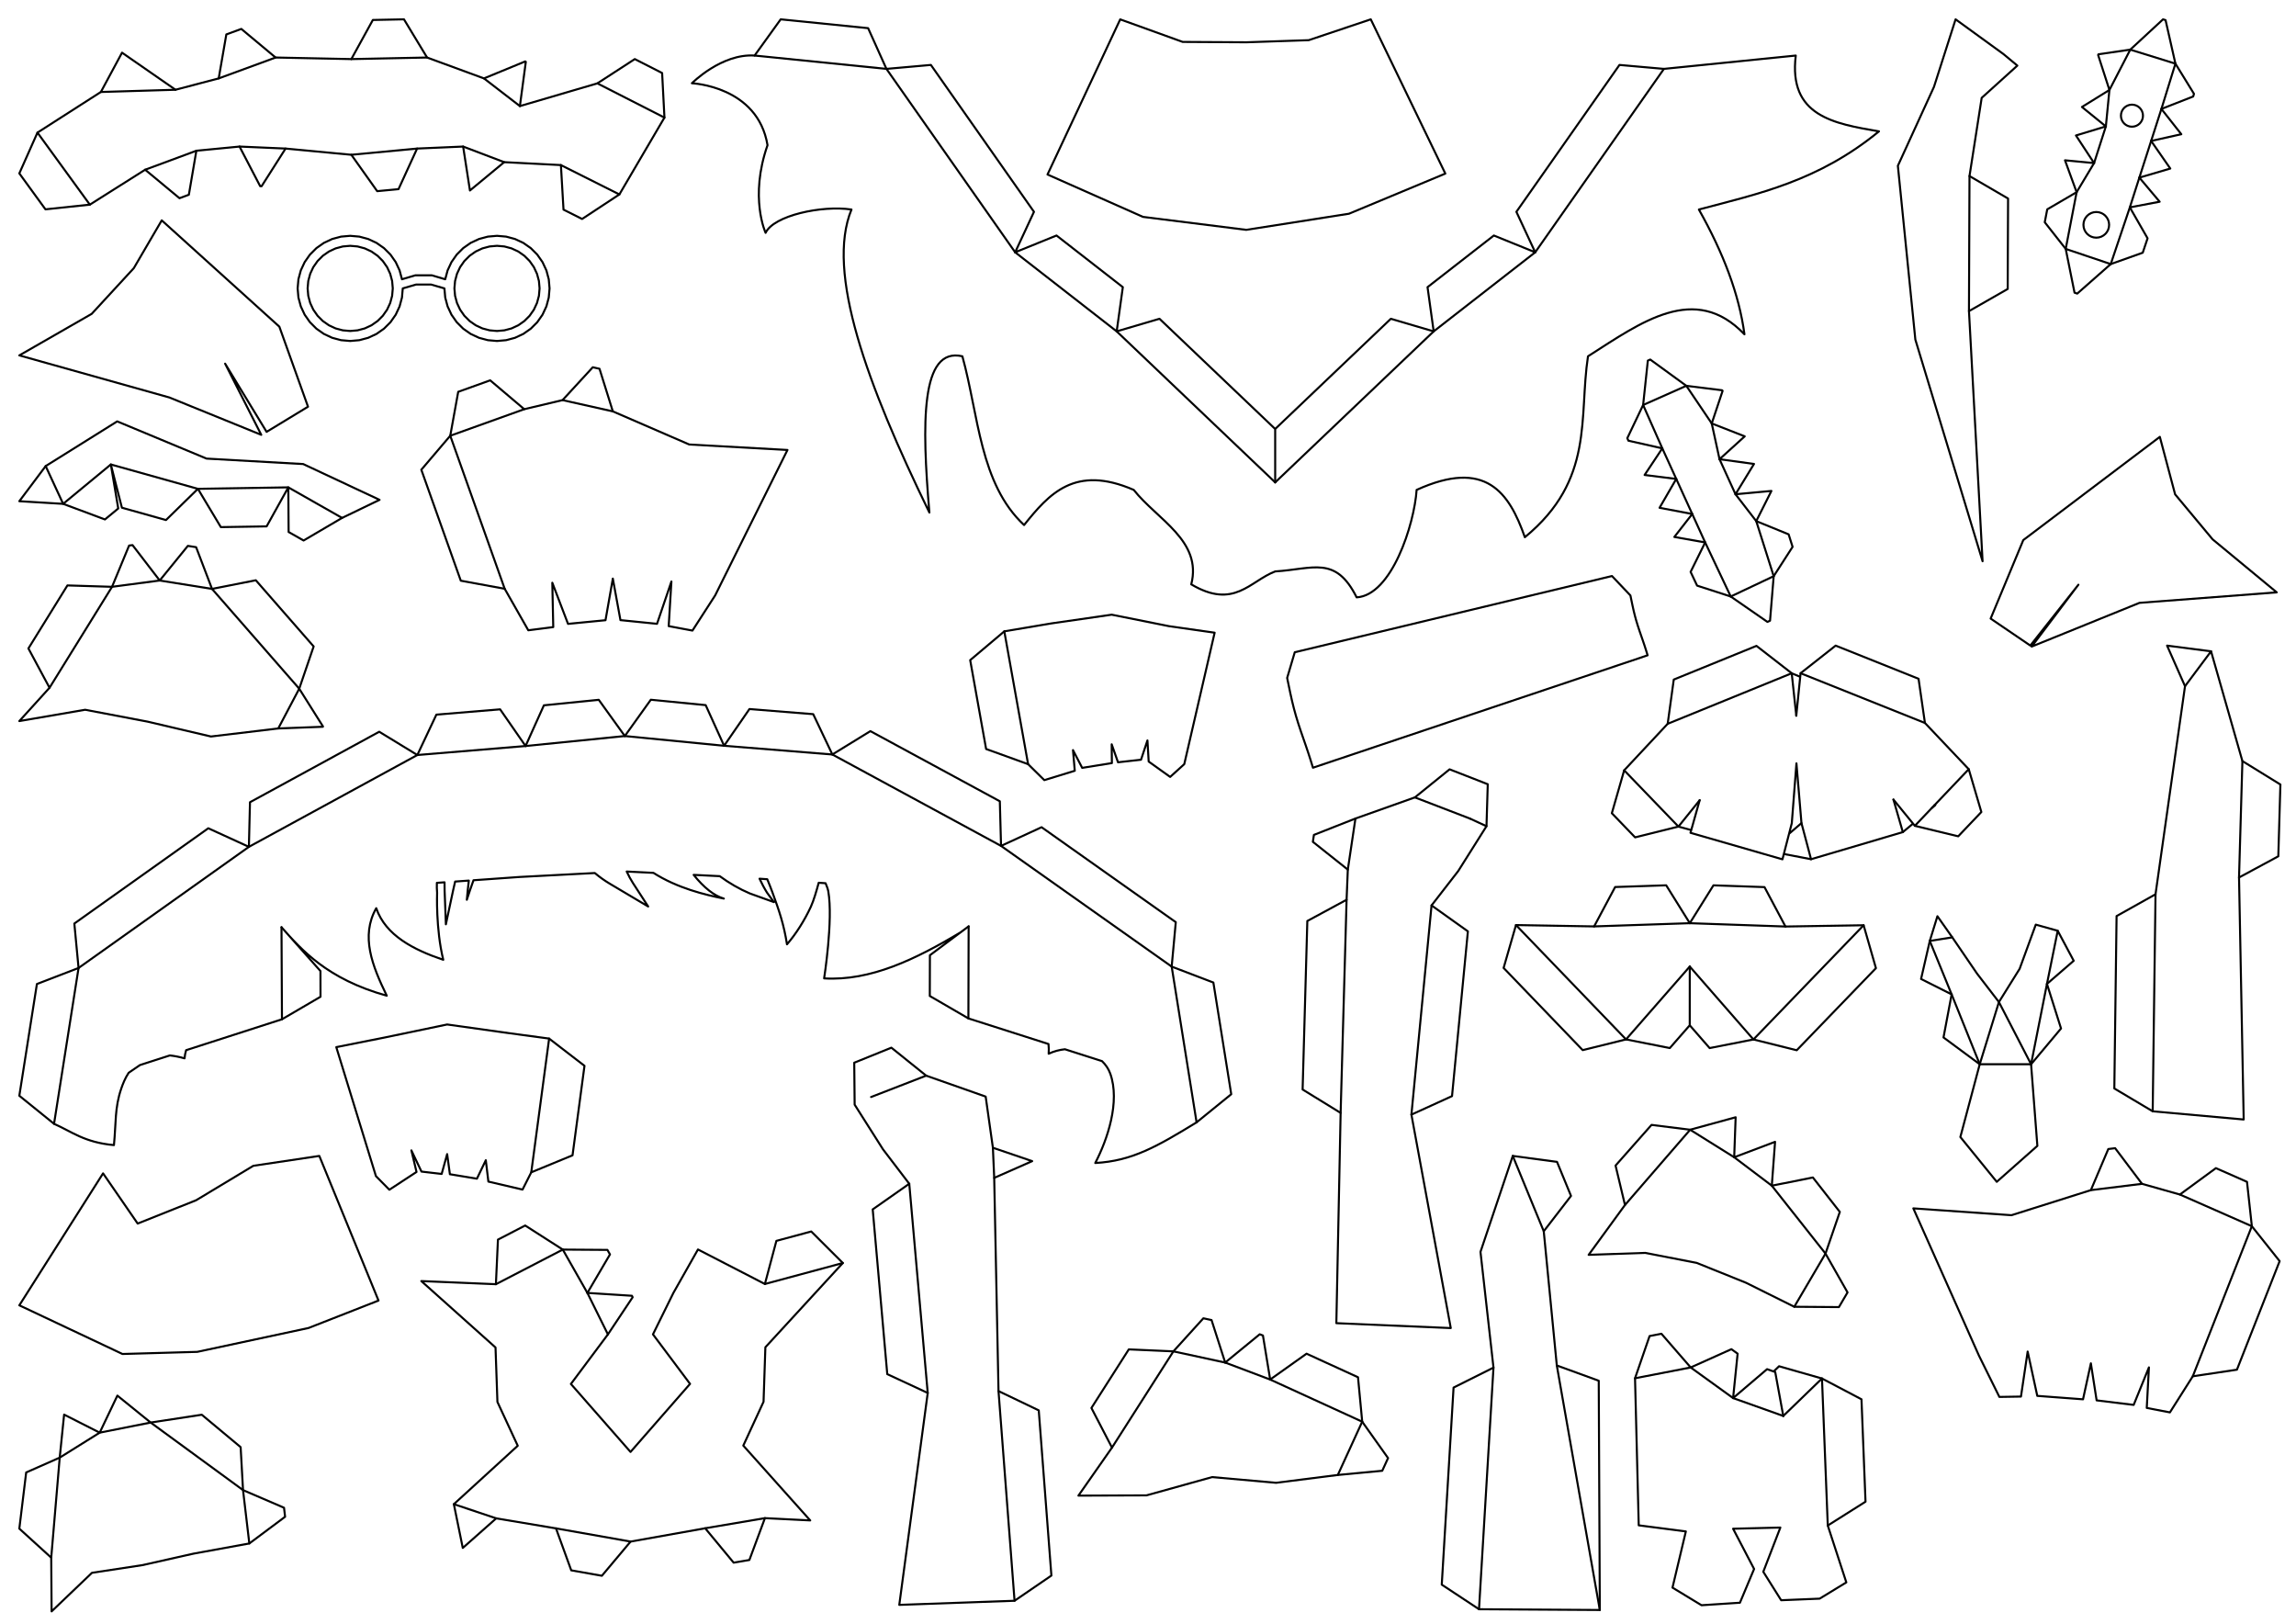 <?xml version="1.0" ?>
<svg xmlns="http://www.w3.org/2000/svg" xmlns:cc="http://creativecommons.org/ns#" xmlns:dc="http://purl.org/dc/elements/1.1/" xmlns:ev="http://www.w3.org/2001/xml-events" xmlns:inkscape="http://www.inkscape.org/namespaces/inkscape" xmlns:rdf="http://www.w3.org/1999/02/22-rdf-syntax-ns#" xmlns:sodipodi="http://sodipodi.sourceforge.net/DTD/sodipodi-0.dtd" xmlns:svg="http://www.w3.org/2000/svg" xmlns:xlink="http://www.w3.org/1999/xlink" baseProfile="full" height="210mm" id="svg2850" inkscape:export-filename=".\USSEnterprise_01.png" inkscape:export-xdpi="90" inkscape:export-ydpi="90" inkscape:output-extension="org.inkscape.output.svg.inkscape" inkscape:version="0.92.4 (5da689c313, 2019-01-14)" sodipodi:docname="harry-potter.svg" sodipodi:version="0.32" style="display:inline" version="1.1" viewBox="0 0 1122.52 793.701" width="297mm">
	<defs/>
	<path d="M 134.737,28.117 L 106.923,38.327" fill="none" id="path195" inkscape:connector-curvature="0" stroke-width="1" style="display:inline;opacity:1;vector-effect:none;fill:none;fill-opacity:1;stroke:#000000;stroke-width:1;stroke-linecap:round;stroke-linejoin:round;stroke-dasharray:none;stroke-dashoffset:0;stroke-opacity:1;marker:none" transform="translate(0.0,0.0)"/>
	<path d="M 117.11,71.641 L 139.617,72.62" fill="none" id="path196" inkscape:connector-curvature="0" stroke-width="1" style="display:inline;opacity:1;vector-effect:none;fill:none;fill-opacity:1;stroke:#000000;stroke-width:1;stroke-linecap:round;stroke-linejoin:round;stroke-dasharray:none;stroke-dashoffset:0;stroke-opacity:1;marker:none" transform="translate(0.0,0.0)"/>
	<path d="M 226.428,71.641 L 246.501,79.264" fill="none" id="path197" inkscape:connector-curvature="0" stroke-width="1" style="display:inline;opacity:1;vector-effect:none;fill:none;fill-opacity:1;stroke:#000000;stroke-width:1;stroke-linecap:round;stroke-linejoin:round;stroke-dasharray:none;stroke-dashoffset:0;stroke-opacity:1;marker:none" transform="translate(0.0,0.0)"/>
	<path d="M 254.177,51.862 L 236.615,38.327" fill="none" id="path198" inkscape:connector-curvature="0" stroke-width="1" style="display:inline;opacity:1;vector-effect:none;fill:none;fill-opacity:1;stroke:#000000;stroke-width:1;stroke-linecap:round;stroke-linejoin:round;stroke-dasharray:none;stroke-dashoffset:0;stroke-opacity:1;marker:none" transform="translate(0.0,0.0)"/>
	<path d="M 171.769,75.656 L 203.921,72.62" fill="none" id="path199" inkscape:connector-curvature="0" stroke-width="1" style="display:inline;opacity:1;vector-effect:none;fill:none;fill-opacity:1;stroke:#000000;stroke-width:1;stroke-linecap:round;stroke-linejoin:round;stroke-dasharray:none;stroke-dashoffset:0;stroke-opacity:1;marker:none" transform="translate(0.0,0.0)"/>
	<path d="M 208.802,28.117 L 171.769,28.886" fill="none" id="path200" inkscape:connector-curvature="0" stroke-width="1" style="display:inline;opacity:1;vector-effect:none;fill:none;fill-opacity:1;stroke:#000000;stroke-width:1;stroke-linecap:round;stroke-linejoin:round;stroke-dasharray:none;stroke-dashoffset:0;stroke-opacity:1;marker:none" transform="translate(0.0,0.0)"/>
	<path d="M 324.847,57.482 L 292.047,40.755" fill="none" id="path201" inkscape:connector-curvature="0" stroke-width="1" style="display:inline;opacity:1;vector-effect:none;fill:none;fill-opacity:1;stroke:#000000;stroke-width:1;stroke-linecap:round;stroke-linejoin:round;stroke-dasharray:none;stroke-dashoffset:0;stroke-opacity:1;marker:none" transform="translate(0.0,0.0)"/>
	<path d="M 274.226,80.693 L 302.816,95.04" fill="none" id="path202" inkscape:connector-curvature="0" stroke-width="1" style="display:inline;opacity:1;vector-effect:none;fill:none;fill-opacity:1;stroke:#000000;stroke-width:1;stroke-linecap:round;stroke-linejoin:round;stroke-dasharray:none;stroke-dashoffset:0;stroke-opacity:1;marker:none" transform="translate(0.0,0.0)"/>
	<path d="M 18.317,64.823 L 43.923,100.04" fill="none" id="path203" inkscape:connector-curvature="0" stroke-width="1" style="display:inline;opacity:1;vector-effect:none;fill:none;fill-opacity:1;stroke:#000000;stroke-width:1;stroke-linecap:round;stroke-linejoin:round;stroke-dasharray:none;stroke-dashoffset:0;stroke-opacity:1;marker:none" transform="translate(0.0,0.0)"/>
	<path d="M 85.798,43.873 L 49.319,44.96" fill="none" id="path204" inkscape:connector-curvature="0" stroke-width="1" style="display:inline;opacity:1;vector-effect:none;fill:none;fill-opacity:1;stroke:#000000;stroke-width:1;stroke-linecap:round;stroke-linejoin:round;stroke-dasharray:none;stroke-dashoffset:0;stroke-opacity:1;marker:none" transform="translate(0.0,0.0)"/>
	<path d="M 70.97,82.959 L 96,73.685" fill="none" id="path205" inkscape:connector-curvature="0" stroke-width="1" style="display:inline;opacity:1;vector-effect:none;fill:none;fill-opacity:1;stroke:#000000;stroke-width:1;stroke-linecap:round;stroke-linejoin:round;stroke-dasharray:none;stroke-dashoffset:0;stroke-opacity:1;marker:none" transform="translate(0.0,0.0)"/>
	<path d="M 43.923,100.04 L 70.97,82.959 L 87.766,96.889 L 92.335,95.196 L 96,73.685 L 117.11,71.641 L 127.189,90.995 L 127.896,91.025 L 139.617,72.619 L 171.769,75.656 L 184.408,93.444 L 194.836,92.459 L 203.921,72.619 L 226.428,71.64 L 229.755,93.118 L 246.501,79.264 L 274.226,80.692 L 275.501,102.476 L 284.589,107.037 L 302.816,95.04 L 324.847,57.482 L 323.713,35.69 L 310.352,28.876 L 292.047,40.754 L 254.177,51.861 L 257.071,30.233 L 256.793,30.019 L 236.615,38.327 L 208.802,28.116 L 197.501,9.449 L 182.285,9.765 L 171.769,28.885 L 134.737,28.116 L 117.982,14.136 L 110.653,16.827 L 106.923,38.327 L 85.799,43.872 L 59.662,25.745 L 49.319,44.959 L 18.317,64.822 L 9.449,84.76 L 22.223,102.328 L 43.923,100.04" fill="none" id="path339" inkscape:connector-curvature="0" sodipodi:nodetypes="ccccccccccccccccccccccccccccccccccccccccccc" stroke-width="1" style="display:inline;opacity:1;vector-effect:none;fill:none;fill-opacity:1;stroke:#000000;stroke-width:1;stroke-linecap:round;stroke-linejoin:round;stroke-dasharray:none;stroke-dashoffset:0;stroke-opacity:1;marker:none" transform="translate(0.0,0.0)"/>
	<path d="M 484.68,33.669 L 421.747,123.324" fill="none" id="path261" inkscape:connector-curvature="0" stroke-width="1" style="display:inline;opacity:1;vector-effect:none;fill:none;fill-opacity:1;stroke:#000000;stroke-width:1;stroke-linecap:round;stroke-linejoin:round;stroke-dasharray:none;stroke-dashoffset:0;stroke-opacity:1;marker:none" transform="translate(328.819,0.0)"/>
	<path d="M 372.111,161.981 L 294.621,235.795" fill="none" id="path262" inkscape:connector-curvature="0" stroke-width="1" style="display:inline;opacity:1;vector-effect:none;fill:none;fill-opacity:1;stroke:#000000;stroke-width:1;stroke-linecap:round;stroke-linejoin:round;stroke-dasharray:none;stroke-dashoffset:0;stroke-opacity:1;marker:none" transform="translate(328.819,0.0)"/>
	<path d="M 421.747,123.324 L 372.111,161.981" fill="none" id="path263" inkscape:connector-curvature="0" stroke-width="1" style="display:inline;opacity:1;vector-effect:none;fill:none;fill-opacity:1;stroke:#000000;stroke-width:1;stroke-linecap:round;stroke-linejoin:round;stroke-dasharray:none;stroke-dashoffset:0;stroke-opacity:1;marker:none" transform="translate(328.819,0.0)"/>
	<path d="M 104.562,33.669 L 40.107,27.154" fill="none" id="path264" inkscape:connector-curvature="0" stroke-width="1" style="display:inline;opacity:1;vector-effect:none;fill:none;fill-opacity:1;stroke:#000000;stroke-width:1;stroke-linecap:round;stroke-linejoin:round;stroke-dasharray:none;stroke-dashoffset:0;stroke-opacity:1;marker:none" transform="translate(328.819,0.0)"/>
	<path d="M 167.495,123.324 L 104.562,33.669" fill="none" id="path265" inkscape:connector-curvature="0" stroke-width="1" style="display:inline;opacity:1;vector-effect:none;fill:none;fill-opacity:1;stroke:#000000;stroke-width:1;stroke-linecap:round;stroke-linejoin:round;stroke-dasharray:none;stroke-dashoffset:0;stroke-opacity:1;marker:none" transform="translate(328.819,0.0)"/>
	<path d="M 294.621,235.795 L 217.131,161.981" fill="none" id="path266" inkscape:connector-curvature="0" stroke-width="1" style="display:inline;opacity:1;vector-effect:none;fill:none;fill-opacity:1;stroke:#000000;stroke-width:1;stroke-linecap:round;stroke-linejoin:round;stroke-dasharray:none;stroke-dashoffset:0;stroke-opacity:1;marker:none" transform="translate(328.819,0.0)"/>
	<path d="M 217.131,161.981 L 167.495,123.324" fill="none" id="path267" inkscape:connector-curvature="0" stroke-width="1" style="display:inline;opacity:1;vector-effect:none;fill:none;fill-opacity:1;stroke:#000000;stroke-width:1;stroke-linecap:round;stroke-linejoin:round;stroke-dasharray:none;stroke-dashoffset:0;stroke-opacity:1;marker:none" transform="translate(328.819,0.0)"/>
	<path d="M 52.862,9.449 L 40.106,27.154 C 23.932,26.106 9.449,40.697 9.449,40.697 C 9.449,40.697 41.641,42.048 46.426,70.972 C 37.459,96.533 45.484,113.821 45.484,113.821 C 49.4,105.39 72.843,100.252 87.472,102.418 C 74.839,133.073 95.109,188.047 125.559,250.546 C 121.848,206.91 121.213,169.424 141.688,174.162 C 149.669,202.954 150.173,236.421 171.854,256.65 C 184.052,241.466 196.668,226.983 225.47,239.472 C 236.956,254.016 259.048,264.318 253.587,285.64 C 274.524,298.053 282.252,284.05 294.62,279.326 C 313.285,278.162 324.143,271.421 334.445,292.001 C 351.541,291.004 362.63,256.423 363.772,239.472 C 397.546,224.133 408.99,240.69 416.685,262.605 C 450.904,234.532 442.972,203.98 447.554,174.164 C 473.62,157.513 499.809,138.039 524.048,163.425 C 521.497,144.064 513.745,123.664 501.768,102.418 C 530.92,94.666 560.002,88.64 589.817,64.218 C 567.701,60.419 545.494,56.711 549.136,27.154 L 484.681,33.67 L 462.944,31.742 L 412.548,103.537 L 421.747,123.324 L 401.526,115.119 L 369.106,140.367 L 372.11,161.982 L 351.177,155.824 L 294.62,209.697 L 294.621,235.795 L 294.62,209.697 L 238.065,155.824 L 217.132,161.982 L 220.136,140.367 L 187.714,115.119 L 167.495,123.324 L 176.694,103.537 L 126.298,31.742 L 104.562,33.67 L 95.606,13.769 L 52.862,9.449" fill="none" id="path349" inkscape:connector-curvature="0" sodipodi:nodetypes="ccccccccccccccccccccccccccccccccccccccccc" stroke-width="1" style="display:inline;opacity:1;vector-effect:none;fill:none;fill-opacity:1;stroke:#000000;stroke-width:1;stroke-linecap:round;stroke-linejoin:round;stroke-dasharray:none;stroke-dashoffset:0;stroke-opacity:1;marker:none" transform="translate(328.819,0.0)"/>
	<path d="M 110.06,79.492 L 130.34,112.833 L 150.587,100.538 L 136.576,61.41 L 79.074,9.449 L 65.417,32.817 L 44.844,55.142 L 9.449,75.456 L 82.803,96.026 L 127.733,114.285 L 110.06,79.492" fill="none" id="path359" inkscape:connector-curvature="0" stroke-width="1" style="display:inline;opacity:1;vector-effect:none;fill:none;fill-opacity:1;stroke:#000000;stroke-width:1;stroke-linecap:round;stroke-linejoin:round;stroke-dasharray:none;stroke-dashoffset:0;stroke-opacity:1;marker:none" transform="translate(0.0,98.268)"/>
	<path d="M 167.249,56.631 L 140.955,41.696 L 96.757,42.416 L 54.189,30.503 L 30.87,49.756 L 22.328,31.299" fill="none" id="path1399" inkscape:connector-curvature="0" stroke-width="1" style="display:inline;opacity:1;vector-effect:none;fill:none;fill-opacity:1;stroke:#000000;stroke-width:1;stroke-linecap:round;stroke-linejoin:round;stroke-dasharray:none;stroke-dashoffset:0;stroke-opacity:1;marker:none" transform="translate(0.0,196.535)"/>
	<path d="M 57.299,9.449 L 22.328,31.299 L 9.449,48.464 L 30.87,49.756 L 51.315,57.382 L 57.807,52.022 L 54.189,30.503 L 59.603,51.642 L 81.157,57.674 L 96.757,42.416 L 107.974,61.133 L 130.353,60.769 L 140.955,41.696 L 141.108,63.517 L 148.428,67.675 L 167.249,56.631 L 185.569,47.801 L 148.231,30.301 L 100.985,27.637 L 57.299,9.449" fill="none" id="path330-9" inkscape:connector-curvature="0" stroke-width="1" style="display:inline;opacity:1;vector-effect:none;fill:none;fill-opacity:1;stroke:#000000;stroke-width:1;stroke-linecap:round;stroke-linejoin:round;stroke-dasharray:none;stroke-dashoffset:0;stroke-opacity:1;marker:none" transform="translate(0.0,196.535)"/>
	<path d="M 136.037,99.079 L 146.294,79.642" fill="none" id="path35" inkscape:connector-curvature="0" stroke-width="1" style="display:inline;opacity:1;vector-effect:none;fill:none;fill-opacity:1;stroke:#000000;stroke-width:1;stroke-linecap:round;stroke-linejoin:round;stroke-dasharray:none;stroke-dashoffset:0;stroke-opacity:1;marker:none" transform="translate(0.0,257.008)"/>
	<path d="M 146.294,79.642 L 103.663,30.859" fill="none" id="path36" inkscape:connector-curvature="0" stroke-width="1" style="display:inline;opacity:1;vector-effect:none;fill:none;fill-opacity:1;stroke:#000000;stroke-width:1;stroke-linecap:round;stroke-linejoin:round;stroke-dasharray:none;stroke-dashoffset:0;stroke-opacity:1;marker:none" transform="translate(0.0,257.008)"/>
	<path d="M 103.663,30.859 L 78.085,26.754" fill="none" id="path37" inkscape:connector-curvature="0" stroke-width="1" style="display:inline;opacity:1;vector-effect:none;fill:none;fill-opacity:1;stroke:#000000;stroke-width:1;stroke-linecap:round;stroke-linejoin:round;stroke-dasharray:none;stroke-dashoffset:0;stroke-opacity:1;marker:none" transform="translate(0.0,257.008)"/>
	<path d="M 78.085,26.754 L 54.778,29.834" fill="none" id="path39" inkscape:connector-curvature="0" stroke-width="1" style="display:inline;opacity:1;vector-effect:none;fill:none;fill-opacity:1;stroke:#000000;stroke-width:1;stroke-linecap:round;stroke-linejoin:round;stroke-dasharray:none;stroke-dashoffset:0;stroke-opacity:1;marker:none" transform="translate(0.0,257.008)"/>
	<path d="M 54.778,29.834 L 24.213,79.188" fill="none" id="path40" inkscape:connector-curvature="0" stroke-width="1" style="display:inline;opacity:1;vector-effect:none;fill:none;fill-opacity:1;stroke:#000000;stroke-width:1;stroke-linecap:round;stroke-linejoin:round;stroke-dasharray:none;stroke-dashoffset:0;stroke-opacity:1;marker:none" transform="translate(0.0,257.008)"/>
	<path d="M 9.449,95.468 L 41.637,89.936 L 72.169,95.745 L 103.135,103.012 L 136.037,99.079 L 157.842,98.25 L 157.915,98.111 L 146.294,79.642 L 153.345,58.991 L 125.072,26.639 L 103.663,30.858 L 95.884,10.471 L 91.851,9.824 L 78.085,26.754 L 64.792,9.449 L 63.118,9.67 L 54.777,29.834 L 32.967,29.16 L 13.891,59.962 L 24.213,79.188 L 9.449,95.468" fill="none" id="path308" inkscape:connector-curvature="0" stroke-width="1" style="display:inline;opacity:1;vector-effect:none;fill:none;fill-opacity:1;stroke:#000000;stroke-width:1;stroke-linecap:round;stroke-linejoin:round;stroke-dasharray:none;stroke-dashoffset:0;stroke-opacity:1;marker:none" transform="translate(0.0,257.008)"/>
	<path d="M 44.208,152.091 L 44.467,86.062" fill="none" id="path12" inkscape:connector-curvature="0" stroke-width="1" style="display:inline;opacity:1;vector-effect:none;fill:none;fill-opacity:1;stroke:#000000;stroke-width:1;stroke-linecap:round;stroke-linejoin:round;stroke-dasharray:none;stroke-dashoffset:0;stroke-opacity:1;marker:none" transform="translate(918.425,0.0)"/>
	<path d="M 37.668,9.449 L 27.095,42.472 L 9.449,81.036 L 17.994,165.998 L 50.862,274.352 L 44.208,152.091 L 63.148,141.255 L 63.322,97.047 L 44.467,86.062 L 50.424,47.84 L 67.863,32.073 L 61.039,26.407 L 37.668,9.449" fill="none" id="path302" inkscape:connector-curvature="0" stroke-width="1" style="display:inline;opacity:1;vector-effect:none;fill:none;fill-opacity:1;stroke:#000000;stroke-width:1;stroke-linecap:round;stroke-linejoin:round;stroke-dasharray:none;stroke-dashoffset:0;stroke-opacity:1;marker:none" transform="translate(918.425,0.0)"/>
	<path d="M 137.855,165.648 L 137.625,120.648" fill="none" id="path239" inkscape:connector-curvature="0" stroke-width="1" style="display:inline;opacity:1;vector-effect:none;fill:none;fill-opacity:1;stroke:#000000;stroke-width:1;stroke-linecap:round;stroke-linejoin:round;stroke-dasharray:none;stroke-dashoffset:0;stroke-opacity:1;marker:none" transform="translate(0.0,332.598)"/>
	<path d="M 204.038,36.469 L 121.682,81.359" fill="none" id="path240" inkscape:connector-curvature="0" stroke-width="1" style="display:inline;opacity:1;vector-effect:none;fill:none;fill-opacity:1;stroke:#000000;stroke-width:1;stroke-linecap:round;stroke-linejoin:round;stroke-dasharray:none;stroke-dashoffset:0;stroke-opacity:1;marker:none" transform="translate(0.0,332.598)"/>
	<path d="M 489.411,80.894 L 406.942,36.213" fill="none" id="path241" inkscape:connector-curvature="0" stroke-width="1" style="display:inline;opacity:1;vector-effect:none;fill:none;fill-opacity:1;stroke:#000000;stroke-width:1;stroke-linecap:round;stroke-linejoin:round;stroke-dasharray:none;stroke-dashoffset:0;stroke-opacity:1;marker:none" transform="translate(0.0,332.598)"/>
	<path d="M 256.951,32.074 L 204.038,36.469" fill="none" id="path242" inkscape:connector-curvature="0" stroke-width="1" style="display:inline;opacity:1;vector-effect:none;fill:none;fill-opacity:1;stroke:#000000;stroke-width:1;stroke-linecap:round;stroke-linejoin:round;stroke-dasharray:none;stroke-dashoffset:0;stroke-opacity:1;marker:none" transform="translate(0.0,332.598)"/>
	<path d="M 406.942,36.213 L 354.019,31.951" fill="none" id="path243" inkscape:connector-curvature="0" stroke-width="1" style="display:inline;opacity:1;vector-effect:none;fill:none;fill-opacity:1;stroke:#000000;stroke-width:1;stroke-linecap:round;stroke-linejoin:round;stroke-dasharray:none;stroke-dashoffset:0;stroke-opacity:1;marker:none" transform="translate(0.0,332.598)"/>
	<path d="M 305.479,27.192 L 256.951,32.074" fill="none" id="path244" inkscape:connector-curvature="0" stroke-width="1" style="display:inline;opacity:1;vector-effect:none;fill:none;fill-opacity:1;stroke:#000000;stroke-width:1;stroke-linecap:round;stroke-linejoin:round;stroke-dasharray:none;stroke-dashoffset:0;stroke-opacity:1;marker:none" transform="translate(0.0,332.598)"/>
	<path d="M 354.019,31.951 L 305.479,27.192" fill="none" id="path245" inkscape:connector-curvature="0" stroke-width="1" style="display:inline;opacity:1;vector-effect:none;fill:none;fill-opacity:1;stroke:#000000;stroke-width:1;stroke-linecap:round;stroke-linejoin:round;stroke-dasharray:none;stroke-dashoffset:0;stroke-opacity:1;marker:none" transform="translate(0.0,332.598)"/>
	<path d="M 473.568,120.223 L 473.452,165.223" fill="none" id="path246" inkscape:connector-curvature="0" stroke-width="1" style="display:inline;opacity:1;vector-effect:none;fill:none;fill-opacity:1;stroke:#000000;stroke-width:1;stroke-linecap:round;stroke-linejoin:round;stroke-dasharray:none;stroke-dashoffset:0;stroke-opacity:1;marker:none" transform="translate(0.0,332.598)"/>
	<path d="M 38.406,140.571 L 26.421,216.745" fill="none" id="path247" inkscape:connector-curvature="0" stroke-width="1" style="display:inline;opacity:1;vector-effect:none;fill:none;fill-opacity:1;stroke:#000000;stroke-width:1;stroke-linecap:round;stroke-linejoin:round;stroke-dasharray:none;stroke-dashoffset:0;stroke-opacity:1;marker:none" transform="translate(0.0,332.598)"/>
	<path d="M 121.682,81.359 L 38.406,140.571" fill="none" id="path248" inkscape:connector-curvature="0" stroke-width="1" style="display:inline;opacity:1;vector-effect:none;fill:none;fill-opacity:1;stroke:#000000;stroke-width:1;stroke-linecap:round;stroke-linejoin:round;stroke-dasharray:none;stroke-dashoffset:0;stroke-opacity:1;marker:none" transform="translate(0.0,332.598)"/>
	<path d="M 585.015,216.039 L 572.837,139.896" fill="none" id="path249" inkscape:connector-curvature="0" stroke-width="1" style="display:inline;opacity:1;vector-effect:none;fill:none;fill-opacity:1;stroke:#000000;stroke-width:1;stroke-linecap:round;stroke-linejoin:round;stroke-dasharray:none;stroke-dashoffset:0;stroke-opacity:1;marker:none" transform="translate(0.0,332.598)"/>
	<path d="M 572.837,139.896 L 489.411,80.894" fill="none" id="path250" inkscape:connector-curvature="0" stroke-width="1" style="display:inline;opacity:1;vector-effect:none;fill:none;fill-opacity:1;stroke:#000000;stroke-width:1;stroke-linecap:round;stroke-linejoin:round;stroke-dasharray:none;stroke-dashoffset:0;stroke-opacity:1;marker:none" transform="translate(0.0,332.598)"/>
	<path d="M 318.181,9.449 L 305.478,27.191 L 292.732,9.482 L 265.914,12.179 L 256.951,32.074 L 244.513,14.144 L 213.347,16.734 L 204.039,36.468 L 185.414,25.097 L 122.218,59.545 L 121.683,81.359 L 101.839,72.281 L 36.347,118.847 L 38.406,140.572 L 18.043,148.412 L 9.449,203.029 L 26.421,216.744 C 35.241,220.65 41.285,225.838 55.711,227.156 C 56.771,216.196 56.055,209.069 59.232,199.671 C 60.019,197.342 61.132,194.488 62.898,191.808 L 68.431,188.025 L 83.031,183.32 C 85.223,183.554 87.611,184.009 90.23,184.744 C 90.325,183.461 90.585,182.121 90.99,180.754 L 137.855,165.648 L 156.697,154.64 L 156.668,142.068 L 137.625,120.648 C 147.436,131.697 159.868,145.974 189.091,154.123 C 182.003,139.529 176.194,125.014 183.943,111.347 C 188.519,124.672 202.265,131.704 216.716,136.564 C 213.004,121.538 213.707,103.826 213.707,103.826 C 213.557,102.194 213.532,100.571 213.589,98.955 L 217.341,98.689 C 217.321,100.042 217.323,101.382 217.373,102.689 L 217.994,119.22 L 221.585,102.382 C 221.876,101.022 222.191,99.67 222.519,98.322 L 229.209,97.847 C 228.822,101.116 228.488,104.292 228.236,107.23 C 229.254,104.065 230.335,100.874 231.494,97.685 L 254.058,96.082 L 290.804,94.154 C 293.089,96.078 295.552,97.85 298.212,99.429 L 316.892,110.517 L 309.384,98.949 C 308.376,97.396 307.363,95.506 306.396,93.421 L 319.46,94.074 C 331.207,101.559 344.687,104.789 353.888,106.648 C 349.168,105.312 344.121,101.277 339.127,95.054 L 351.882,95.691 C 356.506,99.073 361.434,101.955 366.64,104.156 L 378.378,108.375 L 375.039,103.8 C 373.7,101.679 372.483,99.365 371.341,96.927 L 375.117,97.187 C 375.981,99.261 376.829,101.404 377.664,103.675 C 380.852,112.355 383.238,119.235 384.757,129.009 C 389.167,123.939 393.356,117.281 396.39,110.726 C 397.822,107.633 399.28,102.585 400.265,98.91 L 403.621,99.138 C 404.223,100.537 404.763,102.003 404.96,103.13 C 407.41,117.109 402.914,145.656 402.914,145.656 C 425.531,147.015 447.602,136.35 469.56,123.193 L 473.568,120.224 L 454.634,134.347 L 454.582,154.263 L 473.451,165.224 L 512.613,177.738 C 512.792,179.385 512.824,180.983 512.699,182.484 C 515.303,181.278 517.988,180.574 520.636,180.3 L 538.773,186.095 C 540.576,187.83 541.969,189.881 542.793,192.17 C 547.751,205.947 541.412,224.505 535.474,235.9 C 553.462,234.93 565.758,227.794 585.015,216.039 L 601.953,202.281 L 593.22,147.685 L 572.837,139.896 L 574.841,118.168 L 509.232,71.765 L 489.412,80.894 L 488.82,59.082 L 425.537,24.795 L 406.943,36.212 L 397.584,16.5 L 366.412,13.99 L 354.019,31.951 L 345.005,12.08 L 318.181,9.449" fill="none" id="path346" inkscape:connector-curvature="0" stroke-width="1" style="display:inline;opacity:1;vector-effect:none;fill:none;fill-opacity:1;stroke:#000000;stroke-width:1;stroke-linecap:round;stroke-linejoin:round;stroke-dasharray:none;stroke-dashoffset:0;stroke-opacity:1;marker:none" transform="translate(0.0,332.598)"/>
	<path d="M 26.127,17.586 L 37.757,82.512" fill="none" id="path219" inkscape:connector-curvature="0" stroke-width="1" style="display:inline;opacity:1;vector-effect:none;fill:none;fill-opacity:1;stroke:#000000;stroke-width:1;stroke-linecap:round;stroke-linejoin:round;stroke-dasharray:none;stroke-dashoffset:0;stroke-opacity:1;marker:none" transform="translate(464.882,291.024)"/>
	<path d="M 78.628,9.449 L 49.271,13.689 L 26.127,17.587 L 9.449,31.658 L 17.231,75.104 L 37.757,82.512 L 45.689,90.325 L 60.576,85.748 L 59.704,75.636 L 64.203,84.327 L 78.725,81.994 L 78.628,72.813 L 81.713,81.593 L 92.965,80.343 L 96.102,70.914 L 96.713,81.241 L 107.213,88.751 L 114.107,82.516 L 128.959,18.251 L 106.741,15.078 L 78.628,9.449" fill="none" id="path341" inkscape:connector-curvature="0" sodipodi:nodetypes="ccccccccccccccccccccc" stroke-width="1" style="display:inline;opacity:1;vector-effect:none;fill:none;fill-opacity:1;stroke:#000000;stroke-width:1;stroke-linecap:round;stroke-linejoin:round;stroke-dasharray:none;stroke-dashoffset:0;stroke-opacity:1;marker:none" transform="translate(464.882,291.024)"/>
	<path d="M 20.939,99.511 L 22.063,103.15 L 185.679,48.2 L 184.929,45.773 L 184.148,43.357 L 183.335,40.951 L 182.504,38.551 L 181.677,36.15 L 180.88,33.739 L 180.137,31.31 L 179.462,28.862 L 178.854,26.396 L 178.303,23.917 L 177.783,21.431 L 177.269,18.944 L 168.255,9.449 L 13.165,46.713 L 9.449,59.267 L 10.22,62.998 L 10.999,66.727 L 11.827,70.445 L 12.737,74.144 L 13.751,77.816 L 14.865,81.459 L 16.06,85.076 L 17.301,88.678 L 18.548,92.277 L 19.767,95.886 L 20.939,99.511" fill="none" id="path316" inkscape:connector-curvature="0" stroke-width="1" style="display:inline;opacity:1;vector-effect:none;fill:none;fill-opacity:1;stroke:#000000;stroke-width:1;stroke-linecap:round;stroke-linejoin:round;stroke-dasharray:none;stroke-dashoffset:0;stroke-opacity:1;marker:none" transform="translate(619.843,272.126)"/>
	<path d="M 38.308,22.293 L 17.186,31.672" fill="none" id="path117" inkscape:connector-curvature="0" stroke-width="1" style="display:inline;opacity:1;vector-effect:none;fill:none;fill-opacity:1;stroke:#000000;stroke-width:1;stroke-linecap:round;stroke-linejoin:round;stroke-dasharray:none;stroke-dashoffset:0;stroke-opacity:1;marker:none" transform="translate(786.142,166.299)"/>
	<path d="M 17.186,31.672 L 26.569,52.866" fill="none" id="path118" inkscape:connector-curvature="0" stroke-width="1" style="display:inline;opacity:1;vector-effect:none;fill:none;fill-opacity:1;stroke:#000000;stroke-width:1;stroke-linecap:round;stroke-linejoin:round;stroke-dasharray:none;stroke-dashoffset:0;stroke-opacity:1;marker:none" transform="translate(786.142,166.299)"/>
	<path d="M 50.73,40.688 L 38.308,22.293" fill="none" id="path119" inkscape:connector-curvature="0" stroke-width="1" style="display:inline;opacity:1;vector-effect:none;fill:none;fill-opacity:1;stroke:#000000;stroke-width:1;stroke-linecap:round;stroke-linejoin:round;stroke-dasharray:none;stroke-dashoffset:0;stroke-opacity:1;marker:none" transform="translate(786.142,166.299)"/>
	<path d="M 54.537,58.166 L 50.73,40.688" fill="none" id="path120" inkscape:connector-curvature="0" stroke-width="1" style="display:inline;opacity:1;vector-effect:none;fill:none;fill-opacity:1;stroke:#000000;stroke-width:1;stroke-linecap:round;stroke-linejoin:round;stroke-dasharray:none;stroke-dashoffset:0;stroke-opacity:1;marker:none" transform="translate(786.142,166.299)"/>
	<path d="M 26.569,52.866 L 33.383,67.812" fill="none" id="path121" inkscape:connector-curvature="0" stroke-width="1" style="display:inline;opacity:1;vector-effect:none;fill:none;fill-opacity:1;stroke:#000000;stroke-width:1;stroke-linecap:round;stroke-linejoin:round;stroke-dasharray:none;stroke-dashoffset:0;stroke-opacity:1;marker:none" transform="translate(786.142,166.299)"/>
	<path d="M 33.383,67.812 L 41.195,84.946" fill="none" id="path122" inkscape:connector-curvature="0" stroke-width="1" style="display:inline;opacity:1;vector-effect:none;fill:none;fill-opacity:1;stroke:#000000;stroke-width:1;stroke-linecap:round;stroke-linejoin:round;stroke-dasharray:none;stroke-dashoffset:0;stroke-opacity:1;marker:none" transform="translate(786.142,166.299)"/>
	<path d="M 62.35,75.301 L 54.537,58.166" fill="none" id="path123" inkscape:connector-curvature="0" stroke-width="1" style="display:inline;opacity:1;vector-effect:none;fill:none;fill-opacity:1;stroke:#000000;stroke-width:1;stroke-linecap:round;stroke-linejoin:round;stroke-dasharray:none;stroke-dashoffset:0;stroke-opacity:1;marker:none" transform="translate(786.142,166.299)"/>
	<path d="M 47.513,98.85 L 60.021,125.285" fill="none" id="path124" inkscape:connector-curvature="0" stroke-width="1" style="display:inline;opacity:1;vector-effect:none;fill:none;fill-opacity:1;stroke:#000000;stroke-width:1;stroke-linecap:round;stroke-linejoin:round;stroke-dasharray:none;stroke-dashoffset:0;stroke-opacity:1;marker:none" transform="translate(786.142,166.299)"/>
	<path d="M 60.021,125.285 L 81.019,115.357" fill="none" id="path125" inkscape:connector-curvature="0" stroke-width="1" style="display:inline;opacity:1;vector-effect:none;fill:none;fill-opacity:1;stroke:#000000;stroke-width:1;stroke-linecap:round;stroke-linejoin:round;stroke-dasharray:none;stroke-dashoffset:0;stroke-opacity:1;marker:none" transform="translate(786.142,166.299)"/>
	<path d="M 81.019,115.357 L 72.486,88.436" fill="none" id="path126" inkscape:connector-curvature="0" stroke-width="1" style="display:inline;opacity:1;vector-effect:none;fill:none;fill-opacity:1;stroke:#000000;stroke-width:1;stroke-linecap:round;stroke-linejoin:round;stroke-dasharray:none;stroke-dashoffset:0;stroke-opacity:1;marker:none" transform="translate(786.142,166.299)"/>
	<path d="M 72.486,88.436 L 62.35,75.301" fill="none" id="path127" inkscape:connector-curvature="0" stroke-width="1" style="display:inline;opacity:1;vector-effect:none;fill:none;fill-opacity:1;stroke:#000000;stroke-width:1;stroke-linecap:round;stroke-linejoin:round;stroke-dasharray:none;stroke-dashoffset:0;stroke-opacity:1;marker:none" transform="translate(786.142,166.299)"/>
	<path d="M 41.195,84.946 L 47.513,98.85" fill="none" id="path128" inkscape:connector-curvature="0" stroke-width="1" style="display:inline;opacity:1;vector-effect:none;fill:none;fill-opacity:1;stroke:#000000;stroke-width:1;stroke-linecap:round;stroke-linejoin:round;stroke-dasharray:none;stroke-dashoffset:0;stroke-opacity:1;marker:none" transform="translate(786.142,166.299)"/>
	<path d="M 32.453,96.181 L 47.513,98.85 L 40.401,113.259 L 43.576,119.97 L 60.021,125.286 L 77.962,137.706 L 79.233,137.105 L 81.019,115.357 L 90.257,101.014 L 88.317,94.894 L 72.486,88.436 L 79.903,73.682 L 62.35,75.301 L 71.396,60.485 L 54.537,58.167 L 66.856,46.997 L 50.73,40.688 L 56.043,24.782 L 55.833,24.471 L 38.308,22.293 L 20.668,9.449 L 19.489,9.972 L 17.185,31.672 L 9.449,47.884 L 9.998,49.126 L 26.569,52.866 L 17.908,65.881 L 33.383,67.812 L 25.221,81.921 L 41.195,84.946 L 32.453,96.181" fill="none" id="path319" inkscape:connector-curvature="0" sodipodi:nodetypes="ccccccccccccccccccccccccccccccc" stroke-width="1" style="display:inline;opacity:1;vector-effect:none;fill:none;fill-opacity:1;stroke:#000000;stroke-width:1;stroke-linecap:round;stroke-linejoin:round;stroke-dasharray:none;stroke-dashoffset:0;stroke-opacity:1;marker:none" transform="translate(786.142,166.299)"/>
	<path d="M 35.15,9.449 L 30.687,9.839 L 26.361,11 L 22.3,12.892 L 18.63,15.462 L 15.462,18.629 L 12.892,22.298 L 11,26.359 L 9.839,30.687 L 9.449,35.15 L 9.839,39.613 L 11,43.939 L 12.892,48 L 15.462,51.67 L 18.63,54.837 L 22.3,57.408 L 26.361,59.3 L 30.687,60.461 L 35.15,60.851 L 39.613,60.461 L 43.941,59.3 L 48,57.408 L 51.67,54.837 L 54.837,51.67 L 57.408,48 L 59.3,43.939 L 60.461,39.613 L 60.851,35.15 L 67.394,33.257 L 74.675,33.257 L 81.216,35.15 L 81.607,39.613 L 82.767,43.939 L 84.66,48 L 87.23,51.67 L 90.398,54.837 L 94.068,57.408 L 98.128,59.3 L 102.455,60.461 L 106.918,60.851 L 111.38,60.461 L 115.709,59.3 L 119.769,57.408 L 123.439,54.837 L 126.605,51.67 L 129.175,48 L 131.07,43.939 L 132.228,39.613 L 132.619,35.15 L 132.228,30.687 L 131.07,26.359 L 129.175,22.298 L 126.605,18.629 L 123.439,15.462 L 119.769,12.892 L 115.709,11 L 111.38,9.839 L 106.918,9.449 L 102.455,9.839 L 98.128,11 L 94.068,12.892 L 90.398,15.462 L 87.23,18.629 L 84.66,22.298 L 82.767,26.359 L 81.607,30.687 L 75.074,28.754 L 66.994,28.754 L 60.461,30.687 L 59.3,26.359 L 57.408,22.298 L 54.837,18.629 L 51.67,15.462 L 48,12.892 L 43.941,11 L 39.613,9.839 L 35.15,9.449 M 35.15,14.332 L 38.765,14.648 L 42.271,15.587 L 45.558,17.121 L 48.531,19.203 L 51.097,21.769 L 53.179,24.74 L 54.712,28.029 L 55.652,31.535 L 55.968,35.15 L 55.652,38.765 L 54.712,42.269 L 53.179,45.558 L 51.097,48.531 L 48.531,51.097 L 45.558,53.177 L 42.271,54.712 L 38.765,55.65 L 35.15,55.966 L 31.535,55.65 L 28.031,54.712 L 24.742,53.177 L 21.769,51.097 L 19.203,48.531 L 17.121,45.558 L 15.587,42.269 L 14.648,38.765 L 14.332,35.15 L 14.648,31.535 L 15.587,28.029 L 17.121,24.74 L 19.203,21.769 L 21.769,19.203 L 24.742,17.121 L 28.031,15.587 L 31.535,14.648 L 35.15,14.332 M 106.918,14.332 L 110.533,14.648 L 114.039,15.587 L 117.328,17.121 L 120.298,19.203 L 122.865,21.769 L 124.947,24.74 L 126.48,28.029 L 127.42,31.535 L 127.736,35.15 L 127.42,38.765 L 126.48,42.269 L 124.947,45.558 L 122.865,48.531 L 120.298,51.097 L 117.328,53.177 L 114.039,54.712 L 110.533,55.65 L 106.918,55.966 L 103.302,55.65 L 99.798,54.712 L 96.509,53.177 L 93.537,51.097 L 90.97,48.531 L 88.89,45.558 L 87.355,42.269 L 86.418,38.765 L 86.101,35.15 L 86.418,31.535 L 87.355,28.029 L 88.89,24.74 L 90.97,21.769 L 93.537,19.203 L 96.509,17.121 L 99.798,15.587 L 103.302,14.648 L 106.918,14.332" fill="none" id="path1323" inkscape:connector-curvature="0" stroke-width="1" style="display:inline;opacity:1;vector-effect:none;fill:none;fill-opacity:1;stroke:#000000;stroke-width:1;stroke-linecap:round;stroke-linejoin:round;stroke-dasharray:none;stroke-dashoffset:0;stroke-opacity:1;marker:none" transform="translate(136.063,105.827)"/>
	<path d="M 91.291,33.534 L 64.338,23.173" fill="none" id="path22" inkscape:connector-curvature="0" stroke-width="1" style="display:inline;opacity:1;vector-effect:none;fill:none;fill-opacity:1;stroke:#000000;stroke-width:1;stroke-linecap:round;stroke-linejoin:round;stroke-dasharray:none;stroke-dashoffset:0;stroke-opacity:1;marker:none" transform="translate(627.402,366.614)"/>
	<path d="M 99.343,37.251 L 91.291,33.534" fill="none" id="path23" inkscape:connector-curvature="0" stroke-width="1" style="display:inline;opacity:1;vector-effect:none;fill:none;fill-opacity:1;stroke:#000000;stroke-width:1;stroke-linecap:round;stroke-linejoin:round;stroke-dasharray:none;stroke-dashoffset:0;stroke-opacity:1;marker:none" transform="translate(627.402,366.614)"/>
	<path d="M 35.274,33.499 L 31.548,58.471" fill="none" id="path24" inkscape:connector-curvature="0" stroke-width="1" style="display:inline;opacity:1;vector-effect:none;fill:none;fill-opacity:1;stroke:#000000;stroke-width:1;stroke-linecap:round;stroke-linejoin:round;stroke-dasharray:none;stroke-dashoffset:0;stroke-opacity:1;marker:none" transform="translate(627.402,366.614)"/>
	<path d="M 30.947,73.208 L 28.034,177.395" fill="none" id="path25" inkscape:connector-curvature="0" stroke-width="1" style="display:inline;opacity:1;vector-effect:none;fill:none;fill-opacity:1;stroke:#000000;stroke-width:1;stroke-linecap:round;stroke-linejoin:round;stroke-dasharray:none;stroke-dashoffset:0;stroke-opacity:1;marker:none" transform="translate(627.402,366.614)"/>
	<path d="M 62.642,178.238 L 72.485,75.977" fill="none" id="path26" inkscape:connector-curvature="0" stroke-width="1" style="display:inline;opacity:1;vector-effect:none;fill:none;fill-opacity:1;stroke:#000000;stroke-width:1;stroke-linecap:round;stroke-linejoin:round;stroke-dasharray:none;stroke-dashoffset:0;stroke-opacity:1;marker:none" transform="translate(627.402,366.614)"/>
	<path d="M 81.882,282.575 L 62.642,178.238 L 82.498,169.188 L 90.251,88.648 L 72.485,75.977 L 85.526,59.164 L 99.343,37.251 L 99.967,16.732 L 81.303,9.449 L 64.338,23.173 L 35.274,33.499 L 14.973,41.502 L 14.468,44.892 L 31.548,58.471 L 30.947,73.208 L 11.752,83.586 L 9.449,165.961 L 28.034,177.395 L 25.942,280.181 L 81.882,282.575" fill="none" id="path305" inkscape:connector-curvature="0" sodipodi:nodetypes="cccccccccccccccccccc" stroke-width="1" style="display:inline;opacity:1;vector-effect:none;fill:none;fill-opacity:1;stroke:#000000;stroke-width:1;stroke-linecap:round;stroke-linejoin:round;stroke-dasharray:none;stroke-dashoffset:0;stroke-opacity:1;marker:none" transform="translate(627.402,366.614)"/>
	<path d="M 59.773,29.941 L 23.597,42.92" fill="none" id="path222" inkscape:connector-curvature="0" stroke-width="1" style="display:inline;opacity:1;vector-effect:none;fill:none;fill-opacity:1;stroke:#000000;stroke-width:1;stroke-linecap:round;stroke-linejoin:round;stroke-dasharray:none;stroke-dashoffset:0;stroke-opacity:1;marker:none" transform="translate(196.535,170.079)"/>
	<path d="M 23.597,42.92 L 50.206,117.722" fill="none" id="path223" inkscape:connector-curvature="0" stroke-width="1" style="display:inline;opacity:1;vector-effect:none;fill:none;fill-opacity:1;stroke:#000000;stroke-width:1;stroke-linecap:round;stroke-linejoin:round;stroke-dasharray:none;stroke-dashoffset:0;stroke-opacity:1;marker:none" transform="translate(196.535,170.079)"/>
	<path d="M 103.082,31.011 L 78.498,25.504" fill="none" id="path224" inkscape:connector-curvature="0" stroke-width="1" style="display:inline;opacity:1;vector-effect:none;fill:none;fill-opacity:1;stroke:#000000;stroke-width:1;stroke-linecap:round;stroke-linejoin:round;stroke-dasharray:none;stroke-dashoffset:0;stroke-opacity:1;marker:none" transform="translate(196.535,170.079)"/>
	<path d="M 78.498,25.505 L 59.773,29.941 L 43.122,15.838 L 27.485,21.448 L 23.597,42.92 L 9.449,59.533 L 28.744,113.776 L 50.206,117.722 L 61.75,138.018 L 73.952,136.46 L 73.491,114.777 L 81.173,134.882 L 99.494,133.094 L 103.082,112.742 L 106.8,133.051 L 124.687,134.854 L 131.717,114.17 L 130.395,135.984 L 142.007,138.163 L 153.108,120.965 L 188.457,49.875 L 140.429,47.198 L 103.082,31.011 L 96.566,10.186 L 93.275,9.449 L 78.498,25.505" fill="none" id="path342" inkscape:connector-curvature="0" sodipodi:nodetypes="cccccccccccccccccccccccccc" stroke-width="1" style="display:inline;opacity:1;vector-effect:none;fill:none;fill-opacity:1;stroke:#000000;stroke-width:1;stroke-linecap:round;stroke-linejoin:round;stroke-dasharray:none;stroke-dashoffset:0;stroke-opacity:1;marker:none" transform="translate(196.535,170.079)"/>
	<path d="M 59.872,106.266 L 96.452,105.225 L 150.813,93.571 L 185.055,80.149 L 156.112,9.449 L 123.862,14.276 L 95.874,31.116 L 67.308,42.512 L 50.388,17.976 L 9.449,82.476 L 59.872,106.266" fill="none" id="path360" inkscape:connector-curvature="0" stroke-width="1" style="display:inline;opacity:1;vector-effect:none;fill:none;fill-opacity:1;stroke:#000000;stroke-width:1;stroke-linecap:round;stroke-linejoin:round;stroke-dasharray:none;stroke-dashoffset:0;stroke-opacity:1;marker:none" transform="translate(0.0,555.591)"/>
	<path d="M 73.331,31.114 L 51.258,24.264" fill="none" id="path268" inkscape:connector-curvature="0" stroke-width="1" style="display:inline;opacity:1;vector-effect:none;fill:none;fill-opacity:1;stroke:#000000;stroke-width:1;stroke-linecap:round;stroke-linejoin:round;stroke-dasharray:none;stroke-dashoffset:0;stroke-opacity:1;marker:none" transform="translate(990.236,0.0)"/>
	<path d="M 66.484,53.259 L 73.331,31.114" fill="none" id="path269" inkscape:connector-curvature="0" stroke-width="1" style="display:inline;opacity:1;vector-effect:none;fill:none;fill-opacity:1;stroke:#000000;stroke-width:1;stroke-linecap:round;stroke-linejoin:round;stroke-dasharray:none;stroke-dashoffset:0;stroke-opacity:1;marker:none" transform="translate(990.236,0.0)"/>
	<path d="M 51.258,24.264 L 41.067,43.983" fill="none" id="path270" inkscape:connector-curvature="0" stroke-width="1" style="display:inline;opacity:1;vector-effect:none;fill:none;fill-opacity:1;stroke:#000000;stroke-width:1;stroke-linecap:round;stroke-linejoin:round;stroke-dasharray:none;stroke-dashoffset:0;stroke-opacity:1;marker:none" transform="translate(990.236,0.0)"/>
	<path d="M 41.71,129.087 L 51.048,101.372" fill="none" id="path271" inkscape:connector-curvature="0" stroke-width="1" style="display:inline;opacity:1;vector-effect:none;fill:none;fill-opacity:1;stroke:#000000;stroke-width:1;stroke-linecap:round;stroke-linejoin:round;stroke-dasharray:none;stroke-dashoffset:0;stroke-opacity:1;marker:none" transform="translate(990.236,0.0)"/>
	<path d="M 25.031,93.943 L 19.697,121.676" fill="none" id="path272" inkscape:connector-curvature="0" stroke-width="1" style="display:inline;opacity:1;vector-effect:none;fill:none;fill-opacity:1;stroke:#000000;stroke-width:1;stroke-linecap:round;stroke-linejoin:round;stroke-dasharray:none;stroke-dashoffset:0;stroke-opacity:1;marker:none" transform="translate(990.236,0.0)"/>
	<path d="M 19.697,121.676 L 41.71,129.087" fill="none" id="path273" inkscape:connector-curvature="0" stroke-width="1" style="display:inline;opacity:1;vector-effect:none;fill:none;fill-opacity:1;stroke:#000000;stroke-width:1;stroke-linecap:round;stroke-linejoin:round;stroke-dasharray:none;stroke-dashoffset:0;stroke-opacity:1;marker:none" transform="translate(990.236,0.0)"/>
	<path d="M 41.067,43.983 L 39.325,61.786" fill="none" id="path274" inkscape:connector-curvature="0" stroke-width="1" style="display:inline;opacity:1;vector-effect:none;fill:none;fill-opacity:1;stroke:#000000;stroke-width:1;stroke-linecap:round;stroke-linejoin:round;stroke-dasharray:none;stroke-dashoffset:0;stroke-opacity:1;marker:none" transform="translate(990.236,0.0)"/>
	<path d="M 61.46,68.897 L 66.484,53.259" fill="none" id="path275" inkscape:connector-curvature="0" stroke-width="1" style="display:inline;opacity:1;vector-effect:none;fill:none;fill-opacity:1;stroke:#000000;stroke-width:1;stroke-linecap:round;stroke-linejoin:round;stroke-dasharray:none;stroke-dashoffset:0;stroke-opacity:1;marker:none" transform="translate(990.236,0.0)"/>
	<path d="M 55.7,86.827 L 61.46,68.897" fill="none" id="path276" inkscape:connector-curvature="0" stroke-width="1" style="display:inline;opacity:1;vector-effect:none;fill:none;fill-opacity:1;stroke:#000000;stroke-width:1;stroke-linecap:round;stroke-linejoin:round;stroke-dasharray:none;stroke-dashoffset:0;stroke-opacity:1;marker:none" transform="translate(990.236,0.0)"/>
	<path d="M 39.325,61.786 L 33.565,79.716" fill="none" id="path277" inkscape:connector-curvature="0" stroke-width="1" style="display:inline;opacity:1;vector-effect:none;fill:none;fill-opacity:1;stroke:#000000;stroke-width:1;stroke-linecap:round;stroke-linejoin:round;stroke-dasharray:none;stroke-dashoffset:0;stroke-opacity:1;marker:none" transform="translate(990.236,0.0)"/>
	<path d="M 33.565,79.716 L 25.031,93.943" fill="none" id="path278" inkscape:connector-curvature="0" stroke-width="1" style="display:inline;opacity:1;vector-effect:none;fill:none;fill-opacity:1;stroke:#000000;stroke-width:1;stroke-linecap:round;stroke-linejoin:round;stroke-dasharray:none;stroke-dashoffset:0;stroke-opacity:1;marker:none" transform="translate(990.236,0.0)"/>
	<path d="M 51.048,101.372 L 55.7,86.827" fill="none" id="path279" inkscape:connector-curvature="0" stroke-width="1" style="display:inline;opacity:1;vector-effect:none;fill:none;fill-opacity:1;stroke:#000000;stroke-width:1;stroke-linecap:round;stroke-linejoin:round;stroke-dasharray:none;stroke-dashoffset:0;stroke-opacity:1;marker:none" transform="translate(990.236,0.0)"/>
	<path d="M 67.279,9.449 L 51.257,24.265 L 35.711,26.531 L 35.539,26.865 L 41.066,43.984 L 27.638,52.295 L 39.326,61.787 L 24.703,66.22 L 33.566,79.716 L 19.343,78.357 L 25.031,93.943 L 10.662,102.337 L 9.449,108.642 L 19.697,121.675 L 24.007,143.068 L 25.339,143.515 L 41.711,129.087 L 57.351,123.531 L 59.722,116.496 L 51.048,101.373 L 65.623,98.607 L 55.701,86.826 L 70.822,82.392 L 61.461,68.898 L 76.214,65.609 L 66.484,53.259 L 82.011,47.168 L 82.412,45.869 L 73.33,31.115 L 68.511,9.832 L 67.279,9.449 M 52.084,51.156 C 55.061,51.156 57.474,53.57 57.474,56.546 C 57.475,59.524 55.061,61.938 52.084,61.939 C 49.105,61.94 46.691,59.525 46.691,56.546 C 46.692,53.569 49.106,51.155 52.084,51.156 M 34.644,103.632 C 38.11,103.633 40.919,106.442 40.92,109.908 C 40.919,113.374 38.11,116.183 34.644,116.183 C 31.178,116.184 28.367,113.374 28.367,109.908 C 28.367,106.441 31.178,103.631 34.644,103.632" fill="none" id="path350" inkscape:connector-curvature="0" sodipodi:nodetypes="ccccccccccccccccccccccccccccccccccccccccc" stroke-width="1" style="display:inline;opacity:1;vector-effect:none;fill:none;fill-opacity:1;stroke:#000000;stroke-width:1;stroke-linecap:round;stroke-linejoin:round;stroke-dasharray:none;stroke-dashoffset:0;stroke-opacity:1;marker:none" transform="translate(990.236,0.0)"/>
	<path d="M 106.617,112.353 L 156.828,104.479 L 203.944,84.856 L 167.496,9.449 L 137.154,19.638 L 106.714,20.669 L 75.543,20.488 L 44.996,9.471 L 9.449,85.307 L 56.141,106.02 L 106.617,112.353" fill="none" id="path358" inkscape:connector-curvature="0" stroke-width="1" style="display:inline;opacity:1;vector-effect:none;fill:none;fill-opacity:1;stroke:#000000;stroke-width:1;stroke-linecap:round;stroke-linejoin:round;stroke-dasharray:none;stroke-dashoffset:0;stroke-opacity:1;marker:none" transform="translate(502.677,0.0)"/>
	<path d="M 102.156,96.214 L 106.841,113.865" fill="none" id="path129" inkscape:connector-curvature="0" stroke-width="1" style="display:inline;opacity:1;vector-effect:none;fill:none;fill-opacity:1;stroke:#000000;stroke-width:1;stroke-linecap:round;stroke-linejoin:round;stroke-dasharray:none;stroke-dashoffset:0;stroke-opacity:1;marker:none" transform="translate(778.583,306.142)"/>
	<path d="M 151.724,100.614 L 147.124,84.705" fill="none" id="path130" inkscape:connector-curvature="0" stroke-width="1" style="display:inline;opacity:1;vector-effect:none;fill:none;fill-opacity:1;stroke:#000000;stroke-width:1;stroke-linecap:round;stroke-linejoin:round;stroke-dasharray:none;stroke-dashoffset:0;stroke-opacity:1;marker:none" transform="translate(778.583,306.142)"/>
	<path d="M 15.479,70.403 L 42.006,97.913" fill="none" id="path131" inkscape:connector-curvature="0" stroke-width="1" style="display:inline;opacity:1;vector-effect:none;fill:none;fill-opacity:1;stroke:#000000;stroke-width:1;stroke-linecap:round;stroke-linejoin:round;stroke-dasharray:none;stroke-dashoffset:0;stroke-opacity:1;marker:none" transform="translate(778.583,306.142)"/>
	<path d="M 42.006,97.913 L 52.391,85.015" fill="none" id="path132" inkscape:connector-curvature="0" stroke-width="1" style="display:inline;opacity:1;vector-effect:none;fill:none;fill-opacity:1;stroke:#000000;stroke-width:1;stroke-linecap:round;stroke-linejoin:round;stroke-dasharray:none;stroke-dashoffset:0;stroke-opacity:1;marker:none" transform="translate(778.583,306.142)"/>
	<path d="M 157.594,97.536 L 183.94,69.853" fill="none" id="path133" inkscape:connector-curvature="0" stroke-width="1" style="display:inline;opacity:1;vector-effect:none;fill:none;fill-opacity:1;stroke:#000000;stroke-width:1;stroke-linecap:round;stroke-linejoin:round;stroke-dasharray:none;stroke-dashoffset:0;stroke-opacity:1;marker:none" transform="translate(778.583,306.142)"/>
	<path d="M 97.389,22.959 L 36.751,47.665" fill="none" id="path135" inkscape:connector-curvature="0" stroke-width="1" style="display:inline;opacity:1;vector-effect:none;fill:none;fill-opacity:1;stroke:#000000;stroke-width:1;stroke-linecap:round;stroke-linejoin:round;stroke-dasharray:none;stroke-dashoffset:0;stroke-opacity:1;marker:none" transform="translate(778.583,306.142)"/>
	<path d="M 99.623,43.702 L 97.389,22.959" fill="none" id="path136" inkscape:connector-curvature="0" stroke-width="1" style="display:inline;opacity:1;vector-effect:none;fill:none;fill-opacity:1;stroke:#000000;stroke-width:1;stroke-linecap:round;stroke-linejoin:round;stroke-dasharray:none;stroke-dashoffset:0;stroke-opacity:1;marker:none" transform="translate(778.583,306.142)"/>
	<path d="M 162.52,47.255 L 101.723,22.945" fill="none" id="path137" inkscape:connector-curvature="0" stroke-width="1" style="display:inline;opacity:1;vector-effect:none;fill:none;fill-opacity:1;stroke:#000000;stroke-width:1;stroke-linecap:round;stroke-linejoin:round;stroke-dasharray:none;stroke-dashoffset:0;stroke-opacity:1;marker:none" transform="translate(778.583,306.142)"/>
	<path d="M 165.901,88.808 L 167.578,87.411 L 167.269,87.37" fill="none" id="path322" inkscape:connector-curvature="0" stroke-width="1" style="display:inline;opacity:1;vector-effect:none;fill:none;fill-opacity:1;stroke:#000000;stroke-width:1;stroke-linecap:round;stroke-linejoin:round;stroke-dasharray:none;stroke-dashoffset:0;stroke-opacity:1;marker:none" transform="translate(778.583,306.142)"/>
	<path d="M 99.7,67.007 L 102.156,96.214 L 96.092,101.421 M 93.539,111.298 L 106.841,113.865 L 151.724,100.614 L 156.714,96.458 L 147.124,84.706 L 157.594,97.536 L 178.805,102.661 L 190.107,90.785 L 183.94,69.853 L 162.52,47.255 L 159.406,25.657 L 118.87,9.449 L 101.723,22.945 L 99.623,43.702 L 101.545,24.702 L 97.389,22.959 L 80.154,9.575 L 39.725,26.048 L 36.751,47.666 L 15.479,70.403 L 9.449,91.375 L 20.829,103.177 L 42.006,97.913 L 48.273,99.614 L 52.391,85.015 L 47.896,100.953 L 92.864,113.911 L 97.434,96.229 L 99.7,67.007" fill="none" id="path320" inkscape:connector-curvature="0" sodipodi:nodetypes="cccccccccccccccccccccccccccccccc" stroke-width="1" style="display:inline;opacity:1;vector-effect:none;fill:none;fill-opacity:1;stroke:#000000;stroke-width:1;stroke-linecap:round;stroke-linejoin:round;stroke-dasharray:none;stroke-dashoffset:0;stroke-opacity:1;marker:none" transform="translate(778.583,306.142)"/>
	<path d="M 104.774,81.718 L 113.509,16.341" fill="none" id="path112" inkscape:connector-curvature="0" stroke-width="1" style="display:inline;opacity:1;vector-effect:none;fill:none;fill-opacity:1;stroke:#000000;stroke-width:1;stroke-linecap:round;stroke-linejoin:round;stroke-dasharray:none;stroke-dashoffset:0;stroke-opacity:1;marker:none" transform="translate(154.961,491.339)"/>
	<path d="M 32.875,15.865 L 9.449,20.524 L 28.831,83.571 L 35.396,90.231 L 48.677,81.54 L 46.169,70.993 L 51.099,81.355 L 60.97,82.507 L 63.651,72.815 L 64.991,82.649 L 78.205,84.828 L 82.55,75.798 L 83.808,86.249 L 100.509,90.152 L 104.774,81.718 L 124.95,73.406 L 130.795,29.658 L 113.509,16.341 L 91.825,13.405 L 63.651,9.449 L 32.875,15.865" fill="none" id="path318" inkscape:connector-curvature="0" sodipodi:nodetypes="ccccccccccccccccccccc" stroke-width="1" style="display:inline;opacity:1;vector-effect:none;fill:none;fill-opacity:1;stroke:#000000;stroke-width:1;stroke-linecap:round;stroke-linejoin:round;stroke-dasharray:none;stroke-dashoffset:0;stroke-opacity:1;marker:none" transform="translate(154.961,491.339)"/>
	<path d="M 25.356,145.664 L 46.07,152.589" fill="none" id="path180" inkscape:connector-curvature="0" stroke-width="1" style="display:inline;opacity:1;vector-effect:none;fill:none;fill-opacity:1;stroke:#000000;stroke-width:1;stroke-linecap:round;stroke-linejoin:round;stroke-dasharray:none;stroke-dashoffset:0;stroke-opacity:1;marker:none" transform="translate(196.535,589.606)"/>
	<path d="M 75.289,157.497 L 111.763,163.948" fill="none" id="path183" inkscape:connector-curvature="0" stroke-width="1" style="display:inline;opacity:1;vector-effect:none;fill:none;fill-opacity:1;stroke:#000000;stroke-width:1;stroke-linecap:round;stroke-linejoin:round;stroke-dasharray:none;stroke-dashoffset:0;stroke-opacity:1;marker:none" transform="translate(196.535,589.606)"/>
	<path d="M 148.228,157.441 L 177.44,152.49" fill="none" id="path185" inkscape:connector-curvature="0" stroke-width="1" style="display:inline;opacity:1;vector-effect:none;fill:none;fill-opacity:1;stroke:#000000;stroke-width:1;stroke-linecap:round;stroke-linejoin:round;stroke-dasharray:none;stroke-dashoffset:0;stroke-opacity:1;marker:none" transform="translate(196.535,589.606)"/>
	<path d="M 100.675,62.673 L 90.64,42.398" fill="none" id="path188" inkscape:connector-curvature="0" stroke-width="1" style="display:inline;opacity:1;vector-effect:none;fill:none;fill-opacity:1;stroke:#000000;stroke-width:1;stroke-linecap:round;stroke-linejoin:round;stroke-dasharray:none;stroke-dashoffset:0;stroke-opacity:1;marker:none" transform="translate(196.535,589.606)"/>
	<path d="M 90.64,42.398 L 78.609,21.215" fill="none" id="path189" inkscape:connector-curvature="0" stroke-width="1" style="display:inline;opacity:1;vector-effect:none;fill:none;fill-opacity:1;stroke:#000000;stroke-width:1;stroke-linecap:round;stroke-linejoin:round;stroke-dasharray:none;stroke-dashoffset:0;stroke-opacity:1;marker:none" transform="translate(196.535,589.606)"/>
	<path d="M 78.609,21.215 L 45.913,38.143" fill="none" id="path190" inkscape:connector-curvature="0" stroke-width="1" style="display:inline;opacity:1;vector-effect:none;fill:none;fill-opacity:1;stroke:#000000;stroke-width:1;stroke-linecap:round;stroke-linejoin:round;stroke-dasharray:none;stroke-dashoffset:0;stroke-opacity:1;marker:none" transform="translate(196.535,589.606)"/>
	<path d="M 215.532,27.779 L 177.424,38.043" fill="none" id="path193" inkscape:connector-curvature="0" stroke-width="1" style="display:inline;opacity:1;vector-effect:none;fill:none;fill-opacity:1;stroke:#000000;stroke-width:1;stroke-linecap:round;stroke-linejoin:round;stroke-dasharray:none;stroke-dashoffset:0;stroke-opacity:1;marker:none" transform="translate(196.535,589.606)"/>
	<path d="M 46.658,95.695 L 56.589,117.111 L 25.356,145.664 L 29.712,167.046 L 29.731,167.056 L 46.07,152.593 L 75.29,157.501 L 82.742,178.01 L 97.728,180.661 L 111.764,163.953 L 148.228,157.446 L 162.144,174.254 L 169.841,172.949 L 177.44,152.494 L 199.584,153.608 L 166.867,117.031 L 176.764,95.596 L 177.659,68.962 L 215.532,27.779 L 200.082,12.369 L 183.044,16.958 L 177.424,38.043 L 144.702,21.165 L 132.703,42.367 L 122.699,62.656 L 140.831,86.857 L 111.73,120.131 L 82.58,86.901 L 100.675,62.673 L 112.771,44.511 L 112.416,43.794 L 90.64,42.398 L 101.684,23.579 L 100.43,21.37 L 78.609,21.215 L 60.232,9.449 L 46.913,16.344 L 45.912,38.143 L 9.449,36.609 L 45.724,69.062 L 46.658,95.695" fill="none" id="path335" inkscape:connector-curvature="0" sodipodi:nodetypes="ccccccccccccccccccccccccccccccccccccccccc" stroke-width="1" style="display:inline;opacity:1;vector-effect:none;fill:none;fill-opacity:1;stroke:#000000;stroke-width:1;stroke-linecap:round;stroke-linejoin:round;stroke-dasharray:none;stroke-dashoffset:0;stroke-opacity:1;marker:none" transform="translate(196.535,589.606)"/>
	<path d="M 9.449,98.281 L 28.849,111.473 L 52.352,81.728 L 29.498,111.975 L 82.217,90.592 L 149.322,85.461 L 117.968,59.546 L 99.637,37.555 L 92.17,9.449 L 25.411,59.908 L 9.449,98.281" fill="none" id="path357" inkscape:connector-curvature="0" stroke-width="1" style="display:inline;opacity:1;vector-effect:none;fill:none;fill-opacity:1;stroke:#000000;stroke-width:1;stroke-linecap:round;stroke-linejoin:round;stroke-dasharray:none;stroke-dashoffset:0;stroke-opacity:1;marker:none" transform="translate(963.78,204.094)"/>
	<path d="M 15.495,28.883 L 69.303,84.771" fill="none" id="path138" inkscape:connector-curvature="0" stroke-width="1" style="display:inline;opacity:1;vector-effect:none;fill:none;fill-opacity:1;stroke:#000000;stroke-width:1;stroke-linecap:round;stroke-linejoin:round;stroke-dasharray:none;stroke-dashoffset:0;stroke-opacity:1;marker:none" transform="translate(725.669,423.307)"/>
	<path d="M 69.303,84.771 L 100.465,49.16" fill="none" id="path139" inkscape:connector-curvature="0" stroke-width="1" style="display:inline;opacity:1;vector-effect:none;fill:none;fill-opacity:1;stroke:#000000;stroke-width:1;stroke-linecap:round;stroke-linejoin:round;stroke-dasharray:none;stroke-dashoffset:0;stroke-opacity:1;marker:none" transform="translate(725.669,423.307)"/>
	<path d="M 100.477,27.968 L 53.706,29.544" fill="none" id="path140" inkscape:connector-curvature="0" stroke-width="1" style="display:inline;opacity:1;vector-effect:none;fill:none;fill-opacity:1;stroke:#000000;stroke-width:1;stroke-linecap:round;stroke-linejoin:round;stroke-dasharray:none;stroke-dashoffset:0;stroke-opacity:1;marker:none" transform="translate(725.669,423.307)"/>
	<path d="M 131.588,84.806 L 185.457,28.977" fill="none" id="path141" inkscape:connector-curvature="0" stroke-width="1" style="display:inline;opacity:1;vector-effect:none;fill:none;fill-opacity:1;stroke:#000000;stroke-width:1;stroke-linecap:round;stroke-linejoin:round;stroke-dasharray:none;stroke-dashoffset:0;stroke-opacity:1;marker:none" transform="translate(725.669,423.307)"/>
	<path d="M 100.465,49.16 L 131.588,84.806" fill="none" id="path142-9" inkscape:connector-curvature="0" stroke-width="1" style="display:inline;opacity:1;vector-effect:none;fill:none;fill-opacity:1;stroke:#000000;stroke-width:1;stroke-linecap:round;stroke-linejoin:round;stroke-dasharray:none;stroke-dashoffset:0;stroke-opacity:1;marker:none" transform="translate(725.669,423.307)"/>
	<path d="M 147.246,29.596 L 100.477,27.968" fill="none" id="path143" inkscape:connector-curvature="0" stroke-width="1" style="display:inline;opacity:1;vector-effect:none;fill:none;fill-opacity:1;stroke:#000000;stroke-width:1;stroke-linecap:round;stroke-linejoin:round;stroke-dasharray:none;stroke-dashoffset:0;stroke-opacity:1;marker:none" transform="translate(725.669,423.307)"/>
	<path d="M 100.449,77.875 L 110.177,89.016 L 131.588,84.806 L 152.763,90.076 L 191.481,49.951 L 185.457,28.978 L 147.246,29.596 L 137,10.33 L 112.038,9.462 L 100.477,27.968 L 88.936,9.449 L 63.974,10.29 L 53.706,29.544 L 15.495,28.883 L 9.449,49.85 L 48.122,90.018 L 69.303,84.771 L 90.709,89.005 L 100.449,77.875 L 100.465,49.16 L 100.449,77.875" fill="none" id="path326" inkscape:connector-curvature="0" sodipodi:nodetypes="ccccccccccccccccccccc" stroke-width="1" style="display:inline;opacity:1;vector-effect:none;fill:none;fill-opacity:1;stroke:#000000;stroke-width:1;stroke-linecap:round;stroke-linejoin:round;stroke-dasharray:none;stroke-dashoffset:0;stroke-opacity:1;marker:none" transform="translate(725.669,423.307)"/>
	<path d="M 44.612,23.123 L 17.691,33.563" fill="none" id="path44" inkscape:connector-curvature="0" stroke-width="1" style="display:inline;opacity:1;vector-effect:none;fill:none;fill-opacity:1;stroke:#000000;stroke-width:1;stroke-linecap:round;stroke-linejoin:round;stroke-dasharray:none;stroke-dashoffset:0;stroke-opacity:1;marker:none" transform="translate(408.189,502.677)"/>
	<path d="M 77.879,73.098 L 77.242,58.363" fill="none" id="path46" inkscape:connector-curvature="0" stroke-width="1" style="display:inline;opacity:1;vector-effect:none;fill:none;fill-opacity:1;stroke:#000000;stroke-width:1;stroke-linecap:round;stroke-linejoin:round;stroke-dasharray:none;stroke-dashoffset:0;stroke-opacity:1;marker:none" transform="translate(408.189,502.677)"/>
	<path d="M 36.348,75.969 L 45.38,178.231" fill="none" id="path47" inkscape:connector-curvature="0" stroke-width="1" style="display:inline;opacity:1;vector-effect:none;fill:none;fill-opacity:1;stroke:#000000;stroke-width:1;stroke-linecap:round;stroke-linejoin:round;stroke-dasharray:none;stroke-dashoffset:0;stroke-opacity:1;marker:none" transform="translate(408.189,502.677)"/>
	<path d="M 87.828,279.812 L 79.985,177.305" fill="none" id="path48" inkscape:connector-curvature="0" stroke-width="1" style="display:inline;opacity:1;vector-effect:none;fill:none;fill-opacity:1;stroke:#000000;stroke-width:1;stroke-linecap:round;stroke-linejoin:round;stroke-dasharray:none;stroke-dashoffset:0;stroke-opacity:1;marker:none" transform="translate(408.189,502.677)"/>
	<path d="M 45.38,178.231 L 31.47,281.82 L 87.828,279.812 L 105.839,267.492 L 99.66,186.742 L 79.985,177.305 L 77.879,73.098 L 96.44,64.914 L 77.242,58.363 L 73.707,33.363 L 44.612,23.123 L 27.607,9.449 L 9.449,16.8 L 9.649,37.305 L 23.53,59.177 L 36.348,75.969 L 18.483,88.5 L 25.596,169.025 L 45.38,178.231" fill="none" id="path310" inkscape:connector-curvature="0" sodipodi:nodetypes="ccccccccccccccccccc" stroke-width="1" style="display:inline;opacity:1;vector-effect:none;fill:none;fill-opacity:1;stroke:#000000;stroke-width:1;stroke-linecap:round;stroke-linejoin:round;stroke-dasharray:none;stroke-dashoffset:0;stroke-opacity:1;marker:none" transform="translate(408.189,502.677)"/>
	<path d="M 59.309,46.277 L 44.164,9.449" fill="none" id="path49" inkscape:connector-curvature="0" stroke-width="1" style="display:inline;opacity:1;vector-effect:none;fill:none;fill-opacity:1;stroke:#000000;stroke-width:1;stroke-linecap:round;stroke-linejoin:round;stroke-dasharray:none;stroke-dashoffset:0;stroke-opacity:1;marker:none" transform="translate(695.433,555.591)"/>
	<path d="M 34.734,112.925 L 27.66,231.035" fill="none" id="path50" inkscape:connector-curvature="0" stroke-width="1" style="display:inline;opacity:1;vector-effect:none;fill:none;fill-opacity:1;stroke:#000000;stroke-width:1;stroke-linecap:round;stroke-linejoin:round;stroke-dasharray:none;stroke-dashoffset:0;stroke-opacity:1;marker:none" transform="translate(695.433,555.591)"/>
	<path d="M 86.719,231.405 L 65.694,111.872" fill="none" id="path51" inkscape:connector-curvature="0" stroke-width="1" style="display:inline;opacity:1;vector-effect:none;fill:none;fill-opacity:1;stroke:#000000;stroke-width:1;stroke-linecap:round;stroke-linejoin:round;stroke-dasharray:none;stroke-dashoffset:0;stroke-opacity:1;marker:none" transform="translate(695.433,555.591)"/>
	<path d="M 27.66,231.035 L 86.719,231.405 L 86.196,119.345 L 65.694,111.873 L 59.309,46.277 L 72.637,28.999 L 65.791,12.352 L 44.164,9.449 L 28.379,56.353 L 34.734,112.925 L 15.218,122.686 L 9.449,219.014 L 27.66,231.035" fill="none" id="path311" inkscape:connector-curvature="0" sodipodi:nodetypes="ccccccccccccc" stroke-width="1" style="display:inline;opacity:1;vector-effect:none;fill:none;fill-opacity:1;stroke:#000000;stroke-width:1;stroke-linecap:round;stroke-linejoin:round;stroke-dasharray:none;stroke-dashoffset:0;stroke-opacity:1;marker:none" transform="translate(695.433,555.591)"/>
	<path d="M 56.742,12.233 L 44.009,29.281" fill="none" id="path19" inkscape:connector-curvature="0" stroke-width="1" style="display:inline;opacity:1;vector-effect:none;fill:none;fill-opacity:1;stroke:#000000;stroke-width:1;stroke-linecap:round;stroke-linejoin:round;stroke-dasharray:none;stroke-dashoffset:0;stroke-opacity:1;marker:none" transform="translate(1024.252,306.142)"/>
	<path d="M 70.413,122.794 L 72.065,65.891" fill="none" id="path20" inkscape:connector-curvature="0" stroke-width="1" style="display:inline;opacity:1;vector-effect:none;fill:none;fill-opacity:1;stroke:#000000;stroke-width:1;stroke-linecap:round;stroke-linejoin:round;stroke-dasharray:none;stroke-dashoffset:0;stroke-opacity:1;marker:none" transform="translate(1024.252,306.142)"/>
	<path d="M 29.586,130.997 L 28.203,237.085" fill="none" id="path21" inkscape:connector-curvature="0" stroke-width="1" style="display:inline;opacity:1;vector-effect:none;fill:none;fill-opacity:1;stroke:#000000;stroke-width:1;stroke-linecap:round;stroke-linejoin:round;stroke-dasharray:none;stroke-dashoffset:0;stroke-opacity:1;marker:none" transform="translate(1024.252,306.142)"/>
	<path d="M 28.203,237.085 L 72.695,241.094 L 70.413,122.794 L 89.62,112.436 L 90.638,77.345 L 72.065,65.891 L 56.742,12.233 L 35.235,9.449 L 44.009,29.281 L 29.586,130.997 L 10.548,141.66 L 9.449,225.928 L 28.203,237.085" fill="none" id="path304" inkscape:connector-curvature="0" stroke-width="1" style="display:inline;opacity:1;vector-effect:none;fill:none;fill-opacity:1;stroke:#000000;stroke-width:1;stroke-linecap:round;stroke-linejoin:round;stroke-dasharray:none;stroke-dashoffset:0;stroke-opacity:1;marker:none" transform="translate(1024.252,306.142)"/>
	<path d="M 121.897,81.723 L 118.818,55.64 L 73.658,22.611 L 48.746,27.554 L 29.195,39.761 L 25.047,88.659" fill="none" id="path237-7" inkscape:connector-curvature="0" stroke-width="1" style="display:inline;opacity:1;vector-effect:none;fill:none;fill-opacity:1;stroke:#000000;stroke-width:1;stroke-linecap:round;stroke-linejoin:round;stroke-dasharray:none;stroke-dashoffset:0;stroke-opacity:1;marker:none" transform="translate(0.0,672.756)"/>
	<path d="M 118.818,55.64 L 117.647,34.633 L 98.646,18.793 L 73.658,22.611 L 57.385,9.449 L 48.746,27.554 L 31.347,18.733 L 29.195,39.761 L 12.796,47.005 L 9.449,74.475 L 25.047,88.659 L 25.23,114.923 L 44.959,96.069 L 69.681,92.303 L 94.629,86.695 L 121.897,81.723 L 139.386,68.673 L 138.865,64.26 L 118.818,55.64" fill="none" id="path344-3" inkscape:connector-curvature="0" sodipodi:nodetypes="ccccccccccccccccccc" stroke-width="1" style="display:inline;opacity:1;vector-effect:none;fill:none;fill-opacity:1;stroke:#000000;stroke-width:1;stroke-linecap:round;stroke-linejoin:round;stroke-dasharray:none;stroke-dashoffset:0;stroke-opacity:1;marker:none" transform="translate(0.0,672.756)"/>
	<path d="M 55.88,25.613 L 25.862,72.654" fill="none" id="path14" inkscape:connector-curvature="0" stroke-width="1" style="display:inline;opacity:1;vector-effect:none;fill:none;fill-opacity:1;stroke:#000000;stroke-width:1;stroke-linecap:round;stroke-linejoin:round;stroke-dasharray:none;stroke-dashoffset:0;stroke-opacity:1;marker:none" transform="translate(517.795,634.961)"/>
	<path d="M 81.2,31.089 L 55.88,25.613" fill="none" id="path15" inkscape:connector-curvature="0" stroke-width="1" style="display:inline;opacity:1;vector-effect:none;fill:none;fill-opacity:1;stroke:#000000;stroke-width:1;stroke-linecap:round;stroke-linejoin:round;stroke-dasharray:none;stroke-dashoffset:0;stroke-opacity:1;marker:none" transform="translate(517.795,634.961)"/>
	<path d="M 103.194,39.393 L 81.2,31.089" fill="none" id="path16" inkscape:connector-curvature="0" stroke-width="1" style="display:inline;opacity:1;vector-effect:none;fill:none;fill-opacity:1;stroke:#000000;stroke-width:1;stroke-linecap:round;stroke-linejoin:round;stroke-dasharray:none;stroke-dashoffset:0;stroke-opacity:1;marker:none" transform="translate(517.795,634.961)"/>
	<path d="M 136.264,86.037 L 148.192,59.992" fill="none" id="path17" inkscape:connector-curvature="0" stroke-width="1" style="display:inline;opacity:1;vector-effect:none;fill:none;fill-opacity:1;stroke:#000000;stroke-width:1;stroke-linecap:round;stroke-linejoin:round;stroke-dasharray:none;stroke-dashoffset:0;stroke-opacity:1;marker:none" transform="translate(517.795,634.961)"/>
	<path d="M 148.192,59.992 L 103.194,39.393" fill="none" id="path18" inkscape:connector-curvature="0" stroke-width="1" style="display:inline;opacity:1;vector-effect:none;fill:none;fill-opacity:1;stroke:#000000;stroke-width:1;stroke-linecap:round;stroke-linejoin:round;stroke-dasharray:none;stroke-dashoffset:0;stroke-opacity:1;marker:none" transform="translate(517.795,634.961)"/>
	<path d="M 106.092,89.862 L 136.264,86.037 L 157.989,83.986 L 160.831,77.781 L 148.192,59.992 L 146.138,38.268 L 120.981,26.751 L 103.194,39.393 L 99.662,17.859 L 98.082,17.263 L 81.2,31.089 L 74.531,10.312 L 70.539,9.449 L 55.88,25.613 L 34.08,24.645 L 15.8,53.291 L 25.862,72.654 L 9.449,96.132 L 42.723,96.006 L 74.834,87.072 L 106.092,89.862" fill="none" id="path303" inkscape:connector-curvature="0" stroke-width="1" style="display:inline;opacity:1;vector-effect:none;fill:none;fill-opacity:1;stroke:#000000;stroke-width:1;stroke-linecap:round;stroke-linejoin:round;stroke-dasharray:none;stroke-dashoffset:0;stroke-opacity:1;marker:none" transform="translate(517.795,634.961)"/>
	<path d="M 109.986,102.082 L 125.249,76.087 L 98.998,42.895 L 80.608,29.001 L 59.069,15.544 L 27.207,52.339" fill="none" id="path238-6" inkscape:connector-curvature="0" stroke-width="1" style="display:inline;opacity:1;vector-effect:none;fill:none;fill-opacity:1;stroke:#000000;stroke-width:1;stroke-linecap:round;stroke-linejoin:round;stroke-dasharray:none;stroke-dashoffset:0;stroke-opacity:1;marker:none" transform="translate(767.244,536.693)"/>
	<path d="M 59.069,15.544 L 40.195,13.179 L 22.606,33.055 L 27.207,52.339 L 9.449,76.698 L 37.151,75.75 L 62.251,80.63 L 86.409,90.356 L 109.986,102.082 L 131.807,102.241 L 136.021,95.064 L 125.249,76.087 L 132.247,55.713 L 119.078,38.886 L 98.998,42.895 L 100.591,21.456 L 80.608,29.001 L 81.317,9.449 L 59.069,15.544" fill="none" id="path345-5" inkscape:connector-curvature="0" sodipodi:nodetypes="ccccccccccccccccccc" stroke-width="1" style="display:inline;opacity:1;vector-effect:none;fill:none;fill-opacity:1;stroke:#000000;stroke-width:1;stroke-linecap:round;stroke-linejoin:round;stroke-dasharray:none;stroke-dashoffset:0;stroke-opacity:1;marker:none" transform="translate(767.244,536.693)"/>
	<path d="M 36.66,25.923 L 9.449,31.201" fill="none" id="path280" inkscape:connector-curvature="0" stroke-width="1" style="display:inline;opacity:1;vector-effect:none;fill:none;fill-opacity:1;stroke:#000000;stroke-width:1;stroke-linecap:round;stroke-linejoin:round;stroke-dasharray:none;stroke-dashoffset:0;stroke-opacity:1;marker:none" transform="translate(789.921,642.52)"/>
	<path d="M 57.392,40.89 L 36.66,25.923" fill="none" id="path281" inkscape:connector-curvature="0" stroke-width="1" style="display:inline;opacity:1;vector-effect:none;fill:none;fill-opacity:1;stroke:#000000;stroke-width:1;stroke-linecap:round;stroke-linejoin:round;stroke-dasharray:none;stroke-dashoffset:0;stroke-opacity:1;marker:none" transform="translate(789.921,642.52)"/>
	<path d="M 81.924,49.631 L 57.392,40.89" fill="none" id="path282" inkscape:connector-curvature="0" stroke-width="1" style="display:inline;opacity:1;vector-effect:none;fill:none;fill-opacity:1;stroke:#000000;stroke-width:1;stroke-linecap:round;stroke-linejoin:round;stroke-dasharray:none;stroke-dashoffset:0;stroke-opacity:1;marker:none" transform="translate(789.921,642.52)"/>
	<path d="M 100.849,31.321 L 81.924,49.631" fill="none" id="path283" inkscape:connector-curvature="0" stroke-width="1" style="display:inline;opacity:1;vector-effect:none;fill:none;fill-opacity:1;stroke:#000000;stroke-width:1;stroke-linecap:round;stroke-linejoin:round;stroke-dasharray:none;stroke-dashoffset:0;stroke-opacity:1;marker:none" transform="translate(789.921,642.52)"/>
	<path d="M 103.683,103.182 L 100.849,31.321" fill="none" id="path284" inkscape:connector-curvature="0" stroke-width="1" style="display:inline;opacity:1;vector-effect:none;fill:none;fill-opacity:1;stroke:#000000;stroke-width:1;stroke-linecap:round;stroke-linejoin:round;stroke-dasharray:none;stroke-dashoffset:0;stroke-opacity:1;marker:none" transform="translate(789.921,642.52)"/>
	<path d="M 81.924,49.631 L 77.988,28.167 L 74.012,26.751 L 57.392,40.891 L 59.607,19.182 L 56.567,16.988 L 36.66,25.923 L 22.351,9.449 L 16.562,10.572 L 9.449,31.201 L 11.26,103.095 L 34.296,106.071 L 27.763,133.546 L 41.948,142.151 L 60.74,140.926 L 67.662,124.432 L 57.392,104.755 L 80.496,104.176 L 72.155,125.803 L 80.895,139.71 L 99.71,138.931 L 112.753,130.986 L 103.683,103.182 L 122.136,91.536 L 120.162,41.479 L 100.849,31.322 L 79.867,25.326 L 77.215,27.892" fill="none" id="path351" inkscape:connector-curvature="0" stroke-width="1" style="display:inline;opacity:1;vector-effect:none;fill:none;fill-opacity:1;stroke:#000000;stroke-width:1;stroke-linecap:round;stroke-linejoin:round;stroke-dasharray:none;stroke-dashoffset:0;stroke-opacity:1;marker:none" transform="translate(789.921,642.52)"/>
	<path d="M 38.132,81.798 L 63.235,81.798" fill="none" id="path285" inkscape:connector-curvature="0" stroke-width="1" style="display:inline;opacity:1;vector-effect:none;fill:none;fill-opacity:1;stroke:#000000;stroke-width:1;stroke-linecap:round;stroke-linejoin:round;stroke-dasharray:none;stroke-dashoffset:0;stroke-opacity:1;marker:none" transform="translate(929.764,438.425)"/>
	<path d="M 63.235,81.798 L 47.515,51.394" fill="none" id="path286" inkscape:connector-curvature="0" stroke-width="1" style="display:inline;opacity:1;vector-effect:none;fill:none;fill-opacity:1;stroke:#000000;stroke-width:1;stroke-linecap:round;stroke-linejoin:round;stroke-dasharray:none;stroke-dashoffset:0;stroke-opacity:1;marker:none" transform="translate(929.764,438.425)"/>
	<path d="M 47.515,51.394 L 38.132,81.798" fill="none" id="path287" inkscape:connector-curvature="0" stroke-width="1" style="display:inline;opacity:1;vector-effect:none;fill:none;fill-opacity:1;stroke:#000000;stroke-width:1;stroke-linecap:round;stroke-linejoin:round;stroke-dasharray:none;stroke-dashoffset:0;stroke-opacity:1;marker:none" transform="translate(929.764,438.425)"/>
	<path d="M 24.394,47.644 L 38.132,81.798" fill="none" id="path288" inkscape:connector-curvature="0" stroke-width="1" style="display:inline;opacity:1;vector-effect:none;fill:none;fill-opacity:1;stroke:#000000;stroke-width:1;stroke-linecap:round;stroke-linejoin:round;stroke-dasharray:none;stroke-dashoffset:0;stroke-opacity:1;marker:none" transform="translate(929.764,438.425)"/>
	<path d="M 24.717,19.775 L 13.718,21.52" fill="none" id="path289" inkscape:connector-curvature="0" stroke-width="1" style="display:inline;opacity:1;vector-effect:none;fill:none;fill-opacity:1;stroke:#000000;stroke-width:1;stroke-linecap:round;stroke-linejoin:round;stroke-dasharray:none;stroke-dashoffset:0;stroke-opacity:1;marker:none" transform="translate(929.764,438.425)"/>
	<path d="M 13.718,21.52 L 24.394,47.644" fill="none" id="path290" inkscape:connector-curvature="0" stroke-width="1" style="display:inline;opacity:1;vector-effect:none;fill:none;fill-opacity:1;stroke:#000000;stroke-width:1;stroke-linecap:round;stroke-linejoin:round;stroke-dasharray:none;stroke-dashoffset:0;stroke-opacity:1;marker:none" transform="translate(929.764,438.425)"/>
	<path d="M 71,42.533 L 76.258,16.552" fill="none" id="path293" inkscape:connector-curvature="0" stroke-width="1" style="display:inline;opacity:1;vector-effect:none;fill:none;fill-opacity:1;stroke:#000000;stroke-width:1;stroke-linecap:round;stroke-linejoin:round;stroke-dasharray:none;stroke-dashoffset:0;stroke-opacity:1;marker:none" transform="translate(929.764,438.425)"/>
	<path d="M 63.235,81.798 L 71,42.533" fill="none" id="path294" inkscape:connector-curvature="0" stroke-width="1" style="display:inline;opacity:1;vector-effect:none;fill:none;fill-opacity:1;stroke:#000000;stroke-width:1;stroke-linecap:round;stroke-linejoin:round;stroke-dasharray:none;stroke-dashoffset:0;stroke-opacity:1;marker:none" transform="translate(929.764,438.425)"/>
	<path d="M 66.308,121.706 L 63.235,81.799 L 77.878,64.326 L 71,42.533 L 84.073,31.217 L 76.258,16.552 L 65.532,13.557 L 57.638,35.158 L 47.515,51.395 L 36.797,37.463 L 24.717,19.775 L 17.442,9.449 L 13.718,21.52 L 9.449,40.119 L 24.394,47.644 L 20.42,68.706 L 38.132,81.799 L 28.657,117.373 L 46.457,139.273 L 66.308,121.706" fill="none" id="path352" inkscape:connector-curvature="0" sodipodi:nodetypes="cccccccccccccccccccc" stroke-width="1" style="display:inline;opacity:1;vector-effect:none;fill:none;fill-opacity:1;stroke:#000000;stroke-width:1;stroke-linecap:round;stroke-linejoin:round;stroke-dasharray:none;stroke-dashoffset:0;stroke-opacity:1;marker:none" transform="translate(929.764,438.425)"/>
	<path d="M 174.948,47.588 L 139.773,32.098" fill="none" id="path107" inkscape:connector-curvature="0" stroke-width="1" style="display:inline;opacity:1;vector-effect:none;fill:none;fill-opacity:1;stroke:#000000;stroke-width:1;stroke-linecap:round;stroke-linejoin:round;stroke-dasharray:none;stroke-dashoffset:0;stroke-opacity:1;marker:none" transform="translate(925.984,551.811)"/>
	<path d="M 146.074,120.951 L 174.948,47.588" fill="none" id="path108" inkscape:connector-curvature="0" stroke-width="1" style="display:inline;opacity:1;vector-effect:none;fill:none;fill-opacity:1;stroke:#000000;stroke-width:1;stroke-linecap:round;stroke-linejoin:round;stroke-dasharray:none;stroke-dashoffset:0;stroke-opacity:1;marker:none" transform="translate(925.984,551.811)"/>
	<path d="M 121.254,26.87 L 96.25,29.951" fill="none" id="path110" inkscape:connector-curvature="0" stroke-width="1" style="display:inline;opacity:1;vector-effect:none;fill:none;fill-opacity:1;stroke:#000000;stroke-width:1;stroke-linecap:round;stroke-linejoin:round;stroke-dasharray:none;stroke-dashoffset:0;stroke-opacity:1;marker:none" transform="translate(925.984,551.811)"/>
	<path d="M 57.435,42.207 L 9.449,38.866 L 41.543,110.878 L 51.515,131.034 L 62.071,130.86 L 65.342,108.856 L 70.047,130.522 L 92.413,132.201 L 96.25,114.604 L 99.062,132.719 L 117.175,134.932 L 124.631,116.594 L 123.573,136.415 L 134.893,138.596 L 146.074,120.951 L 167.654,117.719 L 188.537,64.662 L 174.948,47.588 L 172.579,25.896 L 157.375,19.2 L 139.773,32.098 L 121.254,26.871 L 108.115,9.449 L 104.768,9.861 L 96.25,29.951 L 57.435,42.207" fill="none" id="path317" inkscape:connector-curvature="0" sodipodi:nodetypes="cccccccccccccccccccccccccc" stroke-width="1" style="display:inline;opacity:1;vector-effect:none;fill:none;fill-opacity:1;stroke:#000000;stroke-width:1;stroke-linecap:round;stroke-linejoin:round;stroke-dasharray:none;stroke-dashoffset:0;stroke-opacity:1;marker:none" transform="translate(925.984,551.811)"/>
</svg>
